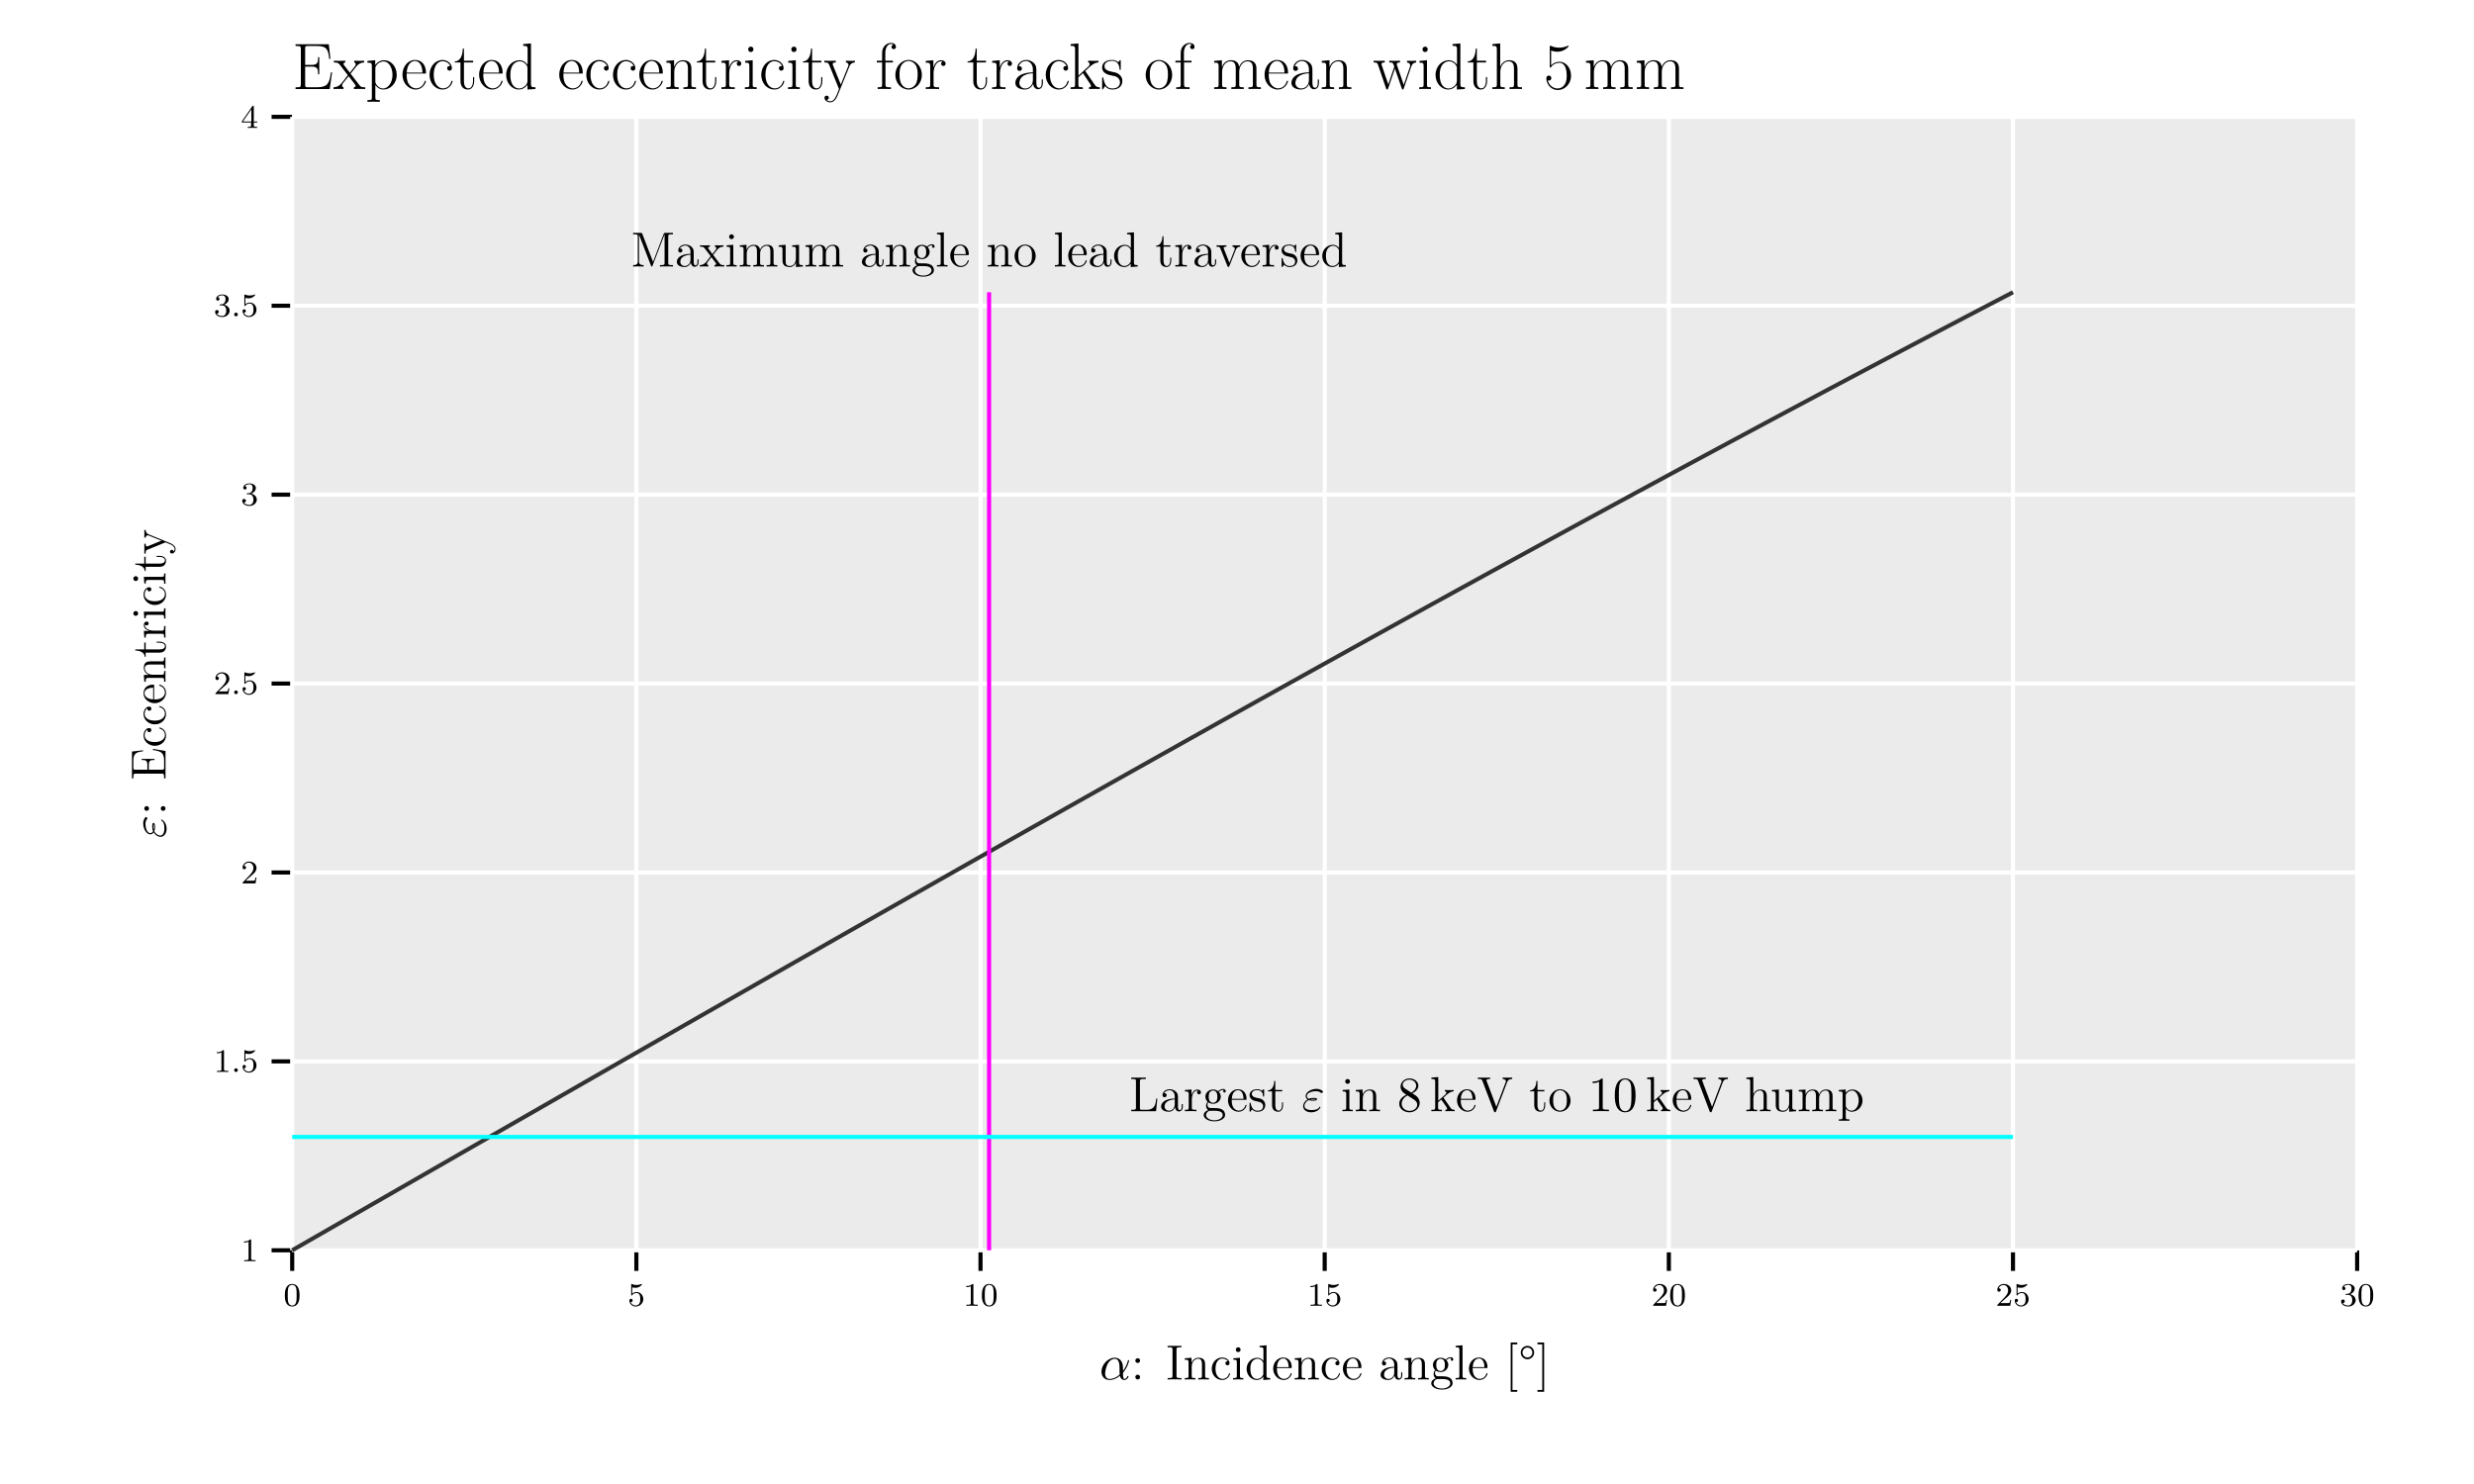 <?xml version="1.0" encoding="UTF-8" standalone="no"?>
<svg
   width="600pt"
   height="360pt"
   viewBox="0 0 600 360"
   version="1.1"
   id="svg248"
   sodipodi:docname="exp_eccentricity_given_incidence_angle.pdf"
   xmlns:inkscape="http://www.inkscape.org/namespaces/inkscape"
   xmlns:sodipodi="http://sodipodi.sourceforge.net/DTD/sodipodi-0.dtd"
   xmlns:xlink="http://www.w3.org/1999/xlink"
   xmlns="http://www.w3.org/2000/svg"
   xmlns:svg="http://www.w3.org/2000/svg">
  <sodipodi:namedview
     id="namedview248"
     pagecolor="#ffffff"
     bordercolor="#666666"
     borderopacity="1.0"
     inkscape:showpageshadow="2"
     inkscape:pageopacity="0.0"
     inkscape:pagecheckerboard="0"
     inkscape:deskcolor="#d1d1d1"
     inkscape:document-units="pt" />
  <defs
     id="defs69">
    <g
       id="g69">
      <g
         id="glyph-0-0">
        <path
           d="M 9.672 -4.031 L 9.391 -4.031 C 9.031 -1.688 8.828 -0.422 6.031 -0.422 L 3.812 -0.422 C 3.172 -0.422 3.141 -0.5 3.141 -1.031 L 3.141 -5.438 L 4.641 -5.438 C 6.141 -5.438 6.281 -4.891 6.281 -3.562 L 6.562 -3.562 L 6.562 -7.719 L 6.281 -7.719 C 6.281 -6.391 6.141 -5.844 4.641 -5.844 L 3.141 -5.844 L 3.141 -9.812 C 3.141 -10.359 3.172 -10.438 3.812 -10.438 L 6 -10.438 C 8.469 -10.438 8.75 -9.453 8.969 -7.328 L 9.266 -7.328 L 8.875 -10.859 L 0.812 -10.859 L 0.812 -10.438 C 1.906 -10.438 2.094 -10.438 2.094 -9.719 L 2.094 -1.125 C 2.094 -0.422 1.906 -0.422 0.812 -0.422 L 0.812 0 L 9.094 0 Z M 9.672 -4.031 "
           id="path1" />
      </g>
      <g
         id="glyph-0-1">
        <path
           d="M 7.703 0 L 7.703 -0.422 C 6.906 -0.422 6.656 -0.453 6.281 -0.938 L 4.141 -3.719 L 5.609 -5.562 C 6.141 -6.172 6.734 -6.422 7.438 -6.438 L 7.438 -6.859 L 6.328 -6.828 C 5.891 -6.828 5.406 -6.828 5.031 -6.859 L 5.031 -6.438 C 5.266 -6.406 5.391 -6.25 5.391 -6.031 C 5.391 -5.734 5.234 -5.562 5.141 -5.453 L 3.969 -3.953 L 2.562 -5.781 C 2.422 -5.953 2.422 -6 2.422 -6.078 C 2.422 -6.266 2.578 -6.422 2.859 -6.438 L 2.859 -6.859 C 2.469 -6.828 1.781 -6.828 1.391 -6.828 C 0.953 -6.828 0.453 -6.828 0.094 -6.859 L 0.094 -6.438 C 0.953 -6.438 1.141 -6.375 1.531 -5.891 L 3.359 -3.516 C 3.391 -3.484 3.469 -3.391 3.469 -3.344 C 3.469 -3.281 2.094 -1.578 1.906 -1.359 C 1.203 -0.5 0.453 -0.438 0.016 -0.422 L 0.016 0 L 1.125 -0.031 C 1.453 -0.031 2.156 -0.031 2.438 0 L 2.438 -0.422 C 2.344 -0.438 2.094 -0.469 2.094 -0.828 C 2.094 -1.109 2.219 -1.297 2.359 -1.484 L 3.688 -3.109 L 5.062 -1.312 C 5.203 -1.125 5.391 -0.891 5.391 -0.781 C 5.391 -0.562 5.203 -0.438 4.938 -0.422 L 4.938 0 C 5.328 -0.031 6.016 -0.031 6.406 -0.031 C 6.844 -0.031 7.344 -0.031 7.703 0 Z M 7.703 0 "
           id="path2" />
      </g>
      <g
         id="glyph-0-2">
        <path
           d="M 7.609 -3.438 C 7.609 -5.453 6.219 -6.984 4.578 -6.984 C 3.625 -6.984 2.844 -6.453 2.391 -5.812 L 2.391 -6.984 L 0.5 -6.812 L 0.5 -6.391 C 1.438 -6.391 1.578 -6.297 1.578 -5.531 L 1.578 2.016 C 1.578 2.609 1.516 2.688 0.5 2.688 L 0.5 3.109 C 0.875 3.078 1.578 3.078 2 3.078 C 2.406 3.078 3.125 3.078 3.5 3.109 L 3.5 2.688 C 2.484 2.688 2.422 2.625 2.422 2.016 L 2.422 -0.969 C 2.891 -0.297 3.547 0.125 4.406 0.125 C 6 0.125 7.609 -1.281 7.609 -3.438 Z M 6.578 -3.422 C 6.578 -1.609 5.562 -0.125 4.297 -0.125 C 3.734 -0.125 3.109 -0.406 2.625 -1.141 C 2.422 -1.5 2.422 -1.594 2.422 -1.844 L 2.422 -5 C 2.422 -5.234 2.422 -5.562 3.047 -6.156 C 3.125 -6.219 3.672 -6.688 4.469 -6.688 C 5.625 -6.688 6.578 -5.25 6.578 -3.422 Z M 6.578 -3.422 "
           id="path3" />
      </g>
      <g
         id="glyph-0-3">
        <path
           d="M 6.141 -4 C 6.141 -5.625 5.281 -7.047 3.453 -7.047 C 1.766 -7.047 0.438 -5.438 0.438 -3.469 C 0.438 -1.406 1.938 0.125 3.641 0.125 C 5.422 0.125 6.125 -1.562 6.125 -1.891 C 6.125 -2.016 6 -2.016 6 -2.016 C 5.875 -2.016 5.859 -1.969 5.797 -1.781 C 5.453 -0.703 4.578 -0.156 3.75 -0.156 C 3.062 -0.156 2.375 -0.547 1.938 -1.25 C 1.453 -2.062 1.453 -3 1.453 -3.75 L 6.078 -3.75 C 6.141 -3.812 6.141 -3.844 6.141 -4 Z M 5.281 -3.984 L 1.469 -3.984 C 1.578 -6.281 2.812 -6.797 3.438 -6.797 C 4.531 -6.797 5.266 -5.766 5.281 -3.984 Z M 5.281 -3.984 "
           id="path4" />
      </g>
      <g
         id="glyph-0-4">
        <path
           d="M 6.125 -1.875 C 6.125 -1.938 6.109 -2 6 -2 C 5.875 -2 5.859 -1.969 5.797 -1.766 C 5.391 -0.484 4.484 -0.156 3.797 -0.156 C 2.766 -0.156 1.547 -1.094 1.547 -3.453 C 1.547 -5.875 2.719 -6.75 3.672 -6.75 C 4.281 -6.75 5.219 -6.453 5.562 -5.578 C 5.266 -5.578 4.812 -5.578 4.812 -5.016 C 4.812 -4.578 5.188 -4.453 5.391 -4.453 C 5.5 -4.453 5.953 -4.5 5.953 -5.047 C 5.953 -6.188 4.875 -7.047 3.656 -7.047 C 1.953 -7.047 0.531 -5.484 0.531 -3.438 C 0.531 -1.328 2.031 0.125 3.656 0.125 C 5.625 0.125 6.125 -1.703 6.125 -1.875 Z M 6.125 -1.875 "
           id="path5" />
      </g>
      <g
         id="glyph-0-5">
        <path
           d="M 4.891 -1.969 L 4.891 -2.891 L 4.609 -2.891 L 4.609 -2 C 4.609 -0.891 4.172 -0.156 3.5 -0.156 C 3.047 -0.156 2.406 -0.484 2.406 -1.922 L 2.406 -6.438 L 4.641 -6.438 L 4.641 -6.859 L 2.406 -6.859 L 2.406 -9.797 L 2.125 -9.797 C 2.094 -8.156 1.531 -6.719 0.172 -6.688 L 0.172 -6.438 L 1.562 -6.438 L 1.562 -1.953 C 1.562 -1.656 1.562 0.125 3.406 0.125 C 4.344 0.125 4.891 -0.797 4.891 -1.969 Z M 4.891 -1.969 "
           id="path6" />
      </g>
      <g
         id="glyph-0-6">
        <path
           d="M 7.641 0 L 7.641 -0.422 C 6.688 -0.422 6.547 -0.516 6.547 -1.281 L 6.547 -11.062 L 4.656 -10.891 L 4.656 -10.469 C 5.594 -10.469 5.734 -10.375 5.734 -9.609 L 5.734 -5.875 C 5.672 -5.953 5.016 -6.984 3.734 -6.984 C 2.109 -6.984 0.531 -5.531 0.531 -3.422 C 0.531 -1.344 2.016 0.125 3.562 0.125 C 4.922 0.125 5.625 -0.922 5.703 -1.031 L 5.703 0.125 Z M 5.703 -1.906 C 5.703 -1.438 5.422 -1 5.047 -0.688 C 4.516 -0.203 3.969 -0.125 3.672 -0.125 C 3.203 -0.125 1.547 -0.359 1.547 -3.406 C 1.547 -6.531 3.391 -6.719 3.812 -6.719 C 4.547 -6.719 5.125 -6.312 5.5 -5.734 C 5.703 -5.406 5.703 -5.359 5.703 -5.062 Z M 5.703 -1.906 "
           id="path7" />
      </g>
      <g
         id="glyph-0-7">
        <path
           d="M 7.703 0 L 7.703 -0.422 C 6.672 -0.422 6.609 -0.484 6.609 -1.094 L 6.609 -4.844 C 6.609 -5.656 6.453 -6.984 4.578 -6.984 C 3.312 -6.984 2.656 -6.016 2.422 -5.375 L 2.406 -5.375 L 2.406 -6.984 L 0.531 -6.812 L 0.531 -6.391 C 1.469 -6.391 1.609 -6.297 1.609 -5.531 L 1.609 -1.094 C 1.609 -0.5 1.547 -0.422 0.531 -0.422 L 0.531 0 C 0.906 -0.031 1.609 -0.031 2.031 -0.031 C 2.438 -0.031 3.156 -0.031 3.531 0 L 3.531 -0.422 C 2.516 -0.422 2.453 -0.484 2.453 -1.094 L 2.453 -4.156 C 2.453 -5.625 3.344 -6.719 4.469 -6.719 C 5.641 -6.719 5.766 -5.672 5.766 -4.906 L 5.766 -1.094 C 5.766 -0.5 5.703 -0.422 4.688 -0.422 L 4.688 0 C 5.062 -0.031 5.766 -0.031 6.188 -0.031 C 6.594 -0.031 7.312 -0.031 7.703 0 Z M 7.703 0 "
           id="path8" />
      </g>
      <g
         id="glyph-0-8">
        <path
           d="M 5.312 -6.156 C 5.312 -6.656 4.797 -6.984 4.25 -6.984 C 3.047 -6.984 2.516 -5.797 2.359 -5.25 L 2.344 -5.25 L 2.344 -6.984 L 0.5 -6.812 L 0.5 -6.391 C 1.438 -6.391 1.578 -6.297 1.578 -5.531 L 1.578 -1.094 C 1.578 -0.5 1.516 -0.422 0.5 -0.422 L 0.5 0 C 0.875 -0.031 1.609 -0.031 2.031 -0.031 C 2.484 -0.031 3.297 -0.031 3.734 0 L 3.734 -0.422 C 2.578 -0.422 2.391 -0.422 2.391 -1.125 L 2.391 -3.766 C 2.391 -5.297 3.047 -6.719 4.234 -6.719 C 4.344 -6.719 4.469 -6.703 4.578 -6.656 C 4.578 -6.656 4.219 -6.547 4.219 -6.141 C 4.219 -5.75 4.531 -5.594 4.766 -5.594 C 4.953 -5.594 5.312 -5.703 5.312 -6.156 Z M 5.312 -6.156 "
           id="path9" />
      </g>
      <g
         id="glyph-0-9">
        <path
           d="M 3.406 0 L 3.406 -0.422 C 2.469 -0.422 2.438 -0.516 2.438 -1.078 L 2.438 -6.984 L 0.609 -6.812 L 0.609 -6.391 C 1.5 -6.391 1.625 -6.297 1.625 -5.531 L 1.625 -1.094 C 1.625 -0.5 1.562 -0.422 0.547 -0.422 L 0.547 0 C 0.922 -0.031 1.609 -0.031 2.016 -0.031 C 2.391 -0.031 3.047 -0.031 3.406 0 Z M 2.625 -9.625 C 2.625 -10.016 2.328 -10.281 2 -10.281 C 1.609 -10.281 1.344 -9.984 1.344 -9.625 C 1.344 -9.25 1.641 -8.969 1.969 -8.969 C 2.359 -8.969 2.625 -9.281 2.625 -9.625 Z M 2.625 -9.625 "
           id="path10" />
      </g>
      <g
         id="glyph-0-10">
        <path
           d="M 7.547 -6.438 L 7.547 -6.859 L 6.547 -6.828 C 6.219 -6.828 5.688 -6.828 5.375 -6.859 L 5.375 -6.438 C 5.984 -6.391 6 -5.938 6 -5.812 C 6 -5.656 5.953 -5.578 5.875 -5.391 L 4.141 -1.078 L 2.25 -5.734 C 2.172 -5.922 2.172 -6.062 2.172 -6.062 C 2.172 -6.406 2.531 -6.438 2.922 -6.438 L 2.922 -6.859 C 2.531 -6.828 1.844 -6.828 1.453 -6.828 C 1.016 -6.828 0.516 -6.828 0.156 -6.859 L 0.156 -6.438 C 1.016 -6.438 1.109 -6.359 1.328 -5.844 L 3.703 0 C 2.984 1.875 2.562 2.984 1.562 2.984 C 1.391 2.984 0.984 2.938 0.703 2.641 C 1.062 2.609 1.234 2.391 1.234 2.125 C 1.234 1.844 1.031 1.609 0.719 1.609 C 0.359 1.609 0.188 1.844 0.188 2.141 C 0.188 2.766 0.844 3.234 1.562 3.234 C 2.484 3.234 3.062 2.344 3.375 1.547 L 6.219 -5.453 C 6.609 -6.422 7.328 -6.438 7.547 -6.438 Z M 7.547 -6.438 "
           id="path11" />
      </g>
      <g
         id="glyph-0-11">
        <path
           d="M 4.984 -10.219 C 4.984 -10.828 4.422 -11.188 3.781 -11.188 C 2.875 -11.188 1.625 -10.438 1.625 -8.75 L 1.625 -6.859 L 0.344 -6.859 L 0.344 -6.438 L 1.625 -6.438 L 1.625 -1.094 C 1.625 -0.5 1.562 -0.422 0.547 -0.422 L 0.547 0 C 0.922 -0.031 1.656 -0.031 2.078 -0.031 C 2.531 -0.031 3.344 -0.031 3.781 0 L 3.781 -0.422 C 2.625 -0.422 2.438 -0.422 2.438 -1.125 L 2.438 -6.438 L 4.25 -6.438 L 4.25 -6.859 L 2.406 -6.859 L 2.406 -8.781 C 2.406 -10.109 3.078 -10.938 3.766 -10.938 C 3.969 -10.938 4.203 -10.875 4.359 -10.766 C 4.234 -10.719 3.906 -10.609 3.906 -10.219 C 3.906 -9.797 4.219 -9.672 4.453 -9.672 C 4.672 -9.672 4.984 -9.797 4.984 -10.219 Z M 4.984 -10.219 "
           id="path12" />
      </g>
      <g
         id="glyph-0-12">
        <path
           d="M 6.875 -3.406 C 6.875 -5.453 5.391 -7.047 3.656 -7.047 C 1.906 -7.047 0.438 -5.453 0.438 -3.406 C 0.438 -1.406 1.906 0.125 3.656 0.125 C 5.391 0.125 6.875 -1.406 6.875 -3.406 Z M 5.844 -3.531 C 5.844 -2.922 5.812 -1.953 5.391 -1.203 C 4.938 -0.469 4.25 -0.156 3.656 -0.156 C 2.906 -0.156 2.266 -0.609 1.891 -1.234 C 1.5 -1.938 1.453 -2.844 1.453 -3.531 C 1.453 -4.203 1.484 -5.031 1.891 -5.75 C 2.219 -6.281 2.844 -6.797 3.656 -6.797 C 4.359 -6.797 4.969 -6.391 5.359 -5.828 C 5.844 -5.078 5.844 -4.031 5.844 -3.531 Z M 5.844 -3.531 "
           id="path13" />
      </g>
      <g
         id="glyph-0-13">
        <path
           d="M 7.156 -1.422 L 7.156 -2.312 L 6.875 -2.312 L 6.875 -1.406 C 6.875 -0.438 6.438 -0.297 6.234 -0.297 C 5.578 -0.297 5.578 -1.125 5.578 -1.828 L 5.578 -4.125 C 5.578 -5.188 5.578 -5.734 4.906 -6.359 C 4.312 -6.891 3.641 -7.047 3.094 -7.047 C 1.828 -7.047 0.922 -6.062 0.922 -5 C 0.922 -4.422 1.406 -4.391 1.5 -4.391 C 1.703 -4.391 2.078 -4.516 2.078 -4.953 C 2.078 -5.359 1.766 -5.531 1.5 -5.531 C 1.438 -5.531 1.359 -5.516 1.312 -5.5 C 1.641 -6.5 2.5 -6.797 3.062 -6.797 C 3.859 -6.797 4.734 -6.094 4.734 -4.75 L 4.734 -4.047 C 3.797 -4.016 2.656 -3.891 1.766 -3.406 C 0.766 -2.859 0.484 -2.062 0.484 -1.453 C 0.484 -0.219 1.906 0.125 2.75 0.125 C 3.641 0.125 4.453 -0.359 4.797 -1.281 C 4.828 -0.578 5.281 0.062 5.984 0.062 C 6.312 0.062 7.156 -0.156 7.156 -1.422 Z M 4.734 -2.219 C 4.734 -0.828 3.75 -0.125 2.875 -0.125 C 2.078 -0.125 1.453 -0.719 1.453 -1.453 C 1.453 -1.922 1.656 -2.766 2.578 -3.281 C 3.344 -3.719 4.219 -3.781 4.734 -3.812 Z M 4.734 -2.219 "
           id="path14" />
      </g>
      <g
         id="glyph-0-14">
        <path
           d="M 7.578 0 L 7.578 -0.422 C 6.828 -0.422 6.641 -0.562 6.172 -1.266 L 4.156 -4.203 C 4.141 -4.234 4.062 -4.328 4.062 -4.391 L 5.344 -5.578 C 6.25 -6.344 6.828 -6.422 7.234 -6.438 L 7.234 -6.859 C 7.141 -6.859 7.094 -6.844 7.094 -6.844 L 6.312 -6.828 C 5.859 -6.828 5.188 -6.828 4.75 -6.859 L 4.75 -6.438 C 4.969 -6.422 5.125 -6.297 5.125 -6.078 C 5.125 -5.75 4.797 -5.453 4.797 -5.453 L 2.391 -3.25 L 2.391 -11.062 L 0.5 -10.891 L 0.5 -10.469 C 1.438 -10.469 1.578 -10.375 1.578 -9.609 L 1.578 -1.094 C 1.578 -0.5 1.516 -0.422 0.5 -0.422 L 0.5 0 C 0.875 -0.031 1.578 -0.031 1.969 -0.031 C 2.375 -0.031 3.078 -0.031 3.453 0 L 3.453 -0.422 C 2.438 -0.422 2.375 -0.484 2.375 -1.094 L 2.375 -2.859 L 3.469 -3.859 L 5.078 -1.469 C 5.281 -1.172 5.438 -0.953 5.438 -0.75 C 5.438 -0.469 5.141 -0.422 4.953 -0.422 L 4.953 0 C 5.344 -0.031 6.031 -0.031 6.422 -0.031 Z M 7.578 0 "
           id="path15" />
      </g>
      <g
         id="glyph-0-15">
        <path
           d="M 5.312 -1.969 C 5.312 -2.797 4.875 -3.219 4.672 -3.406 C 4.188 -3.906 3.641 -4.016 2.969 -4.141 C 2.094 -4.328 0.969 -4.562 0.969 -5.531 C 0.969 -5.938 1.203 -6.828 2.812 -6.828 C 4.516 -6.828 4.609 -5.234 4.641 -4.719 C 4.656 -4.641 4.734 -4.625 4.781 -4.625 C 4.922 -4.625 4.922 -4.672 4.922 -4.938 L 4.922 -6.719 C 4.922 -7.016 4.906 -7.031 4.812 -7.031 C 4.75 -7.031 4.734 -7.016 4.547 -6.781 C 4.5 -6.703 4.344 -6.547 4.297 -6.484 C 3.797 -7.031 3.078 -7.047 2.812 -7.047 C 1.031 -7.047 0.406 -6.125 0.406 -5.203 C 0.406 -3.766 2.031 -3.422 2.484 -3.328 C 3.484 -3.125 3.844 -3.062 4.172 -2.766 C 4.391 -2.578 4.734 -2.234 4.734 -1.656 C 4.734 -0.984 4.344 -0.125 2.891 -0.125 C 1.5 -0.125 1 -1.172 0.719 -2.578 C 0.672 -2.812 0.672 -2.828 0.547 -2.828 C 0.422 -2.828 0.406 -2.812 0.406 -2.484 L 0.406 -0.188 C 0.406 0.094 0.422 0.109 0.516 0.109 C 0.594 0.109 0.609 0.094 0.688 -0.031 L 1.109 -0.719 C 1.438 -0.281 2 0.125 2.891 0.125 C 4.469 0.125 5.312 -0.734 5.312 -1.969 Z M 5.312 -1.969 "
           id="path16" />
      </g>
      <g
         id="glyph-0-16">
        <path
           d="M 11.859 0 L 11.859 -0.422 C 10.844 -0.422 10.781 -0.484 10.781 -1.094 L 10.781 -4.844 C 10.781 -5.641 10.625 -6.984 8.734 -6.984 C 7.656 -6.984 6.906 -6.25 6.609 -5.391 L 6.594 -5.391 C 6.406 -6.688 5.469 -6.984 4.578 -6.984 C 3.312 -6.984 2.656 -6.016 2.422 -5.375 L 2.406 -5.375 L 2.406 -6.984 L 0.531 -6.812 L 0.531 -6.391 C 1.469 -6.391 1.609 -6.297 1.609 -5.531 L 1.609 -1.094 C 1.609 -0.5 1.547 -0.422 0.531 -0.422 L 0.531 0 C 0.906 -0.031 1.609 -0.031 2.031 -0.031 C 2.438 -0.031 3.156 -0.031 3.531 0 L 3.531 -0.422 C 2.516 -0.422 2.453 -0.484 2.453 -1.094 L 2.453 -4.156 C 2.453 -5.625 3.344 -6.719 4.469 -6.719 C 5.641 -6.719 5.766 -5.672 5.766 -4.906 L 5.766 -1.094 C 5.766 -0.5 5.703 -0.422 4.688 -0.422 L 4.688 0 C 5.062 -0.031 5.766 -0.031 6.188 -0.031 C 6.594 -0.031 7.312 -0.031 7.703 0 L 7.703 -0.422 C 6.672 -0.422 6.609 -0.484 6.609 -1.094 L 6.609 -4.156 C 6.609 -5.625 7.5 -6.719 8.625 -6.719 C 9.797 -6.719 9.922 -5.672 9.922 -4.906 L 9.922 -1.094 C 9.922 -0.5 9.859 -0.422 8.844 -0.422 L 8.844 0 C 9.234 -0.031 9.922 -0.031 10.344 -0.031 C 10.766 -0.031 11.469 -0.031 11.859 0 Z M 11.859 0 "
           id="path17" />
      </g>
      <g
         id="glyph-0-17">
        <path
           d="M 10.469 -6.438 L 10.469 -6.859 C 10.156 -6.844 9.828 -6.828 9.516 -6.828 C 9.219 -6.828 8.531 -6.828 8.25 -6.859 L 8.25 -6.438 C 8.75 -6.406 9.016 -6.125 9.016 -5.719 C 9.016 -5.609 8.984 -5.469 8.953 -5.359 L 7.453 -1.016 L 5.828 -5.719 C 5.797 -5.828 5.75 -5.953 5.75 -6.031 C 5.75 -6.438 6.297 -6.438 6.547 -6.438 L 6.547 -6.859 C 6.188 -6.828 5.516 -6.828 5.125 -6.828 C 4.734 -6.828 4.312 -6.828 3.953 -6.859 L 3.953 -6.438 C 4.828 -6.438 4.828 -6.406 5.156 -5.406 L 3.703 -1.125 L 2.125 -5.734 C 2.047 -5.938 2.047 -5.984 2.047 -6.031 C 2.047 -6.438 2.578 -6.438 2.844 -6.438 L 2.844 -6.859 C 2.453 -6.828 1.781 -6.828 1.391 -6.828 C 1.031 -6.828 0.5 -6.828 0.156 -6.859 L 0.156 -6.438 C 0.859 -6.438 1.031 -6.391 1.219 -5.859 L 3.172 -0.125 C 3.234 0.078 3.281 0.125 3.406 0.125 C 3.516 0.125 3.594 0.094 3.672 -0.141 L 5.312 -4.953 L 6.969 -0.141 C 7.047 0.094 7.109 0.125 7.219 0.125 C 7.344 0.125 7.391 0.078 7.453 -0.125 L 9.281 -5.453 C 9.594 -6.391 10.234 -6.422 10.469 -6.438 Z M 10.469 -6.438 "
           id="path18" />
      </g>
      <g
         id="glyph-0-18">
        <path
           d="M 7.703 0 L 7.703 -0.422 C 6.672 -0.422 6.609 -0.484 6.609 -1.094 L 6.609 -4.844 C 6.609 -5.656 6.453 -6.984 4.578 -6.984 C 3.266 -6.984 2.625 -5.922 2.438 -5.406 L 2.422 -5.406 L 2.422 -11.062 L 0.531 -10.891 L 0.531 -10.469 C 1.469 -10.469 1.609 -10.375 1.609 -9.609 L 1.609 -1.094 C 1.609 -0.5 1.547 -0.422 0.531 -0.422 L 0.531 0 C 0.906 -0.031 1.609 -0.031 2.031 -0.031 C 2.438 -0.031 3.156 -0.031 3.531 0 L 3.531 -0.422 C 2.516 -0.422 2.453 -0.484 2.453 -1.094 L 2.453 -4.156 C 2.453 -5.625 3.344 -6.719 4.469 -6.719 C 5.641 -6.719 5.766 -5.672 5.766 -4.906 L 5.766 -1.094 C 5.766 -0.5 5.703 -0.422 4.688 -0.422 L 4.688 0 C 5.062 -0.031 5.766 -0.031 6.188 -0.031 C 6.594 -0.031 7.312 -0.031 7.703 0 Z M 7.703 0 "
           id="path19" />
      </g>
      <g
         id="glyph-0-19">
        <path
           d="M 6.641 -3.219 C 6.641 -5.125 5.406 -6.609 3.859 -6.609 C 3.047 -6.609 2.359 -6.312 1.812 -5.734 L 1.812 -9.328 C 1.969 -9.266 2.625 -9.047 3.297 -9.047 C 4.781 -9.047 5.594 -9.844 6.062 -10.312 C 6.062 -10.438 6.062 -10.516 5.953 -10.516 C 5.953 -10.516 5.906 -10.516 5.781 -10.453 C 5.234 -10.219 4.578 -10.031 3.781 -10.031 C 3.297 -10.031 2.578 -10.094 1.797 -10.438 C 1.625 -10.516 1.578 -10.516 1.578 -10.516 C 1.5 -10.516 1.484 -10.5 1.484 -10.188 L 1.484 -5.562 C 1.484 -5.281 1.484 -5.203 1.641 -5.203 C 1.719 -5.203 1.75 -5.234 1.828 -5.344 C 2.344 -6.062 3.047 -6.359 3.844 -6.359 C 4.406 -6.359 5.594 -6.016 5.594 -3.281 C 5.594 -2.766 5.594 -1.844 5.109 -1.109 C 4.719 -0.469 4.094 -0.125 3.406 -0.125 C 2.359 -0.125 1.297 -0.859 1 -2.094 C 1.062 -2.078 1.203 -2.047 1.266 -2.047 C 1.469 -2.047 1.859 -2.156 1.859 -2.641 C 1.859 -3.078 1.562 -3.25 1.266 -3.25 C 0.891 -3.25 0.656 -3.031 0.656 -2.578 C 0.656 -1.203 1.75 0.25 3.438 0.25 C 5.078 0.25 6.641 -1.156 6.641 -3.219 Z M 6.641 -3.219 "
           id="path20" />
      </g>
      <g
         id="glyph-0-20" />
      <g
         id="glyph-1-0">
        <path
           d="M 3.891 -2.547 C 3.891 -3.391 3.812 -3.906 3.547 -4.422 C 3.203 -5.125 2.547 -5.297 2.109 -5.297 C 1.109 -5.297 0.734 -4.547 0.625 -4.328 C 0.344 -3.75 0.328 -2.953 0.328 -2.547 C 0.328 -2.016 0.344 -1.219 0.734 -0.578 C 1.094 0.016 1.688 0.172 2.109 0.172 C 2.5 0.172 3.172 0.047 3.578 -0.734 C 3.875 -1.312 3.891 -2.031 3.891 -2.547 Z M 3.188 -2.641 C 3.188 -2.172 3.188 -1.453 3.094 -1 C 2.922 -0.172 2.375 -0.062 2.109 -0.062 C 1.844 -0.062 1.297 -0.188 1.125 -1.016 C 1.031 -1.469 1.031 -2.219 1.031 -2.641 C 1.031 -3.188 1.031 -3.75 1.125 -4.188 C 1.297 -5 1.906 -5.078 2.109 -5.078 C 2.375 -5.078 2.938 -4.938 3.094 -4.219 C 3.188 -3.781 3.188 -3.172 3.188 -2.641 Z M 3.188 -2.641 "
           id="path21" />
      </g>
      <g
         id="glyph-1-1">
        <path
           d="M 3.797 -1.594 C 3.797 -2.516 3.125 -3.344 2.188 -3.344 C 1.797 -3.344 1.422 -3.219 1.109 -2.938 L 1.109 -4.484 C 1.219 -4.453 1.531 -4.359 1.875 -4.359 C 2.875 -4.359 3.469 -5.062 3.469 -5.188 C 3.469 -5.281 3.422 -5.297 3.375 -5.297 C 3.375 -5.297 3.344 -5.297 3.281 -5.266 C 2.969 -5.141 2.594 -5.047 2.172 -5.047 C 1.703 -5.047 1.312 -5.156 1.062 -5.266 C 0.984 -5.297 0.953 -5.297 0.953 -5.297 C 0.859 -5.297 0.859 -5.219 0.859 -5.062 L 0.859 -2.734 C 0.859 -2.594 0.859 -2.5 0.984 -2.5 C 1.047 -2.5 1.062 -2.531 1.109 -2.594 C 1.203 -2.703 1.5 -3.109 2.188 -3.109 C 2.625 -3.109 2.844 -2.75 2.922 -2.594 C 3.047 -2.312 3.062 -1.938 3.062 -1.641 C 3.062 -1.344 3.062 -0.906 2.844 -0.562 C 2.688 -0.312 2.359 -0.078 1.938 -0.078 C 1.422 -0.078 0.922 -0.391 0.734 -0.922 C 0.75 -0.906 0.812 -0.906 0.812 -0.906 C 1.031 -0.906 1.219 -1.047 1.219 -1.297 C 1.219 -1.594 0.984 -1.703 0.828 -1.703 C 0.672 -1.703 0.422 -1.625 0.422 -1.281 C 0.422 -0.562 1.047 0.172 1.953 0.172 C 2.953 0.172 3.797 -0.609 3.797 -1.594 Z M 3.797 -1.594 "
           id="path22" />
      </g>
      <g
         id="glyph-1-2">
        <path
           d="M 3.562 0 L 3.562 -0.266 L 3.281 -0.266 C 2.531 -0.266 2.5 -0.359 2.5 -0.656 L 2.5 -5.078 C 2.5 -5.297 2.484 -5.297 2.266 -5.297 C 1.938 -4.984 1.516 -4.797 0.766 -4.797 L 0.766 -4.531 C 0.984 -4.531 1.406 -4.531 1.875 -4.734 L 1.875 -0.656 C 1.875 -0.359 1.844 -0.266 1.094 -0.266 L 0.812 -0.266 L 0.812 0 C 1.141 -0.031 1.828 -0.031 2.188 -0.031 C 2.547 -0.031 3.234 -0.031 3.562 0 Z M 3.562 0 "
           id="path23" />
      </g>
      <g
         id="glyph-1-3">
        <path
           d="M 3.797 -1.422 L 3.547 -1.422 C 3.531 -1.266 3.469 -0.875 3.375 -0.719 C 3.328 -0.656 2.719 -0.656 2.594 -0.656 L 1.172 -0.656 L 2.25 -1.625 C 2.375 -1.75 2.703 -2.016 2.844 -2.125 C 3.328 -2.578 3.797 -3.016 3.797 -3.734 C 3.797 -4.688 3 -5.297 2.016 -5.297 C 1.047 -5.297 0.422 -4.578 0.422 -3.859 C 0.422 -3.469 0.734 -3.422 0.844 -3.422 C 1.016 -3.422 1.266 -3.531 1.266 -3.844 C 1.266 -4.25 0.859 -4.25 0.766 -4.25 C 1 -4.844 1.531 -5.031 1.922 -5.031 C 2.656 -5.031 3.047 -4.406 3.047 -3.734 C 3.047 -2.906 2.469 -2.297 1.516 -1.344 L 0.516 -0.297 C 0.422 -0.219 0.422 -0.203 0.422 0 L 3.562 0 Z M 3.797 -1.422 "
           id="path24" />
      </g>
      <g
         id="glyph-1-4">
        <path
           d="M 3.875 -1.359 C 3.875 -2.031 3.344 -2.625 2.531 -2.812 C 3.156 -3.031 3.641 -3.562 3.641 -4.203 C 3.641 -4.844 2.922 -5.297 2.094 -5.297 C 1.234 -5.297 0.594 -4.844 0.594 -4.234 C 0.594 -3.938 0.781 -3.812 1 -3.812 C 1.25 -3.812 1.406 -3.984 1.406 -4.219 C 1.406 -4.516 1.141 -4.625 0.969 -4.625 C 1.312 -5.062 1.922 -5.094 2.062 -5.094 C 2.266 -5.094 2.875 -5.031 2.875 -4.203 C 2.875 -3.656 2.641 -3.312 2.531 -3.188 C 2.297 -2.938 2.109 -2.922 1.625 -2.891 C 1.469 -2.891 1.406 -2.875 1.406 -2.766 C 1.406 -2.656 1.484 -2.656 1.625 -2.656 L 2.016 -2.656 C 2.641 -2.656 3.047 -2.203 3.047 -1.359 C 3.047 -0.359 2.484 -0.078 2.062 -0.078 C 1.625 -0.078 1.016 -0.234 0.734 -0.656 C 1.031 -0.656 1.234 -0.844 1.234 -1.094 C 1.234 -1.359 1.047 -1.531 0.781 -1.531 C 0.578 -1.531 0.344 -1.406 0.344 -1.078 C 0.344 -0.328 1.156 0.172 2.078 0.172 C 3.125 0.172 3.875 -0.562 3.875 -1.359 Z M 3.875 -1.359 "
           id="path25" />
      </g>
      <g
         id="glyph-1-5">
        <path
           d="M 1.625 -0.438 C 1.625 -0.703 1.406 -0.891 1.172 -0.891 C 0.906 -0.891 0.734 -0.672 0.734 -0.453 C 0.734 -0.172 0.953 0 1.172 0 C 1.438 0 1.625 -0.219 1.625 -0.438 Z M 1.625 -0.438 "
           id="path26" />
      </g>
      <g
         id="glyph-1-6">
        <path
           d="M 3.984 -1.312 L 3.984 -1.562 L 3.141 -1.562 L 3.141 -5.156 C 3.141 -5.312 3.141 -5.375 2.969 -5.375 C 2.875 -5.375 2.859 -5.375 2.781 -5.266 L 0.234 -1.562 L 0.234 -1.312 L 2.484 -1.312 L 2.484 -0.641 C 2.484 -0.344 2.469 -0.266 1.844 -0.266 L 1.672 -0.266 L 1.672 0 L 2.812 -0.031 L 3.953 0 L 3.953 -0.266 L 3.781 -0.266 C 3.156 -0.266 3.141 -0.344 3.141 -0.641 L 3.141 -1.312 Z M 2.547 -1.562 L 0.516 -1.562 L 2.547 -4.516 Z M 2.547 -1.562 "
           id="path27" />
      </g>
      <g
         id="glyph-2-0">
        <path
           d="M 7.203 -4.578 C 7.203 -4.578 7.188 -4.703 7.047 -4.703 C 6.938 -4.703 6.938 -4.656 6.875 -4.453 C 6.656 -3.688 6.266 -2.781 5.703 -2.078 L 5.703 -2.828 C 5.703 -4.703 4.594 -5.281 3.703 -5.281 C 2.062 -5.281 0.484 -3.578 0.484 -1.891 C 0.484 -0.781 1.203 0.125 2.422 0.125 C 3.172 0.125 4.047 -0.141 4.953 -0.875 C 5.109 -0.234 5.5 0.125 6.031 0.125 C 6.672 0.125 7.047 -0.531 7.047 -0.719 C 7.047 -0.797 6.969 -0.844 6.891 -0.844 C 6.812 -0.844 6.781 -0.797 6.734 -0.719 C 6.531 -0.125 6.078 -0.125 6.078 -0.125 C 5.703 -0.125 5.703 -1.062 5.703 -1.344 C 5.703 -1.609 5.703 -1.625 5.828 -1.766 C 6.938 -3.172 7.203 -4.578 7.203 -4.578 Z M 4.906 -1.188 C 3.844 -0.266 2.922 -0.125 2.453 -0.125 C 1.734 -0.125 1.375 -0.672 1.375 -1.438 C 1.375 -2.016 1.688 -3.312 2.062 -3.922 C 2.625 -4.797 3.281 -5.016 3.688 -5.016 C 4.875 -5.016 4.875 -3.453 4.875 -2.516 C 4.875 -2.078 4.875 -1.391 4.906 -1.188 Z M 4.906 -1.188 "
           id="path28" />
      </g>
      <g
         id="glyph-2-1">
        <path
           d="M 5.125 -4.734 C 5.125 -4.953 4.406 -5.422 3.578 -5.422 C 2.219 -5.422 0.922 -4.609 0.922 -3.703 C 0.922 -3.188 1.344 -2.891 1.406 -2.859 C 0.688 -2.469 0.312 -1.797 0.312 -1.25 C 0.312 -0.469 0.984 0.266 2.266 0.266 C 3.844 0.266 4.5 -0.781 4.5 -0.969 C 4.5 -1.047 4.453 -1.094 4.375 -1.094 C 4.312 -1.094 4.281 -1.047 4.25 -1 C 4.094 -0.734 3.797 -0.281 2.359 -0.281 C 1.641 -0.281 0.625 -0.469 0.625 -1.312 C 0.625 -1.719 0.953 -2.359 1.688 -2.719 C 2.078 -2.547 2.422 -2.547 2.719 -2.547 C 3.031 -2.547 3.688 -2.547 3.688 -2.922 C 3.688 -3.203 3.266 -3.234 2.812 -3.234 C 2.562 -3.234 2.141 -3.219 1.703 -3.016 C 1.422 -3.156 1.219 -3.375 1.219 -3.703 C 1.219 -4.438 2.391 -4.859 3.469 -4.859 C 3.656 -4.859 4.094 -4.859 4.562 -4.531 C 4.703 -4.438 4.719 -4.406 4.812 -4.406 C 4.953 -4.406 5.125 -4.562 5.125 -4.734 Z M 3.375 -2.906 C 3.188 -2.828 3.172 -2.812 2.719 -2.812 C 2.453 -2.812 2.312 -2.812 2.078 -2.875 C 2.359 -2.969 2.609 -2.969 2.812 -2.969 C 3.109 -2.969 3.156 -2.969 3.375 -2.906 Z M 3.375 -2.906 "
           id="path29" />
      </g>
      <g
         id="glyph-2-2">
        <path
           d="M 5.469 -2.016 C 5.469 -2.438 5.328 -2.969 4.875 -3.484 C 4.656 -3.734 4.453 -3.844 3.688 -4.328 C 4.547 -4.766 5.141 -5.391 5.141 -6.188 C 5.141 -7.281 4.078 -7.953 2.984 -7.953 C 1.797 -7.953 0.828 -7.078 0.828 -5.969 C 0.828 -5.75 0.844 -5.219 1.344 -4.656 C 1.484 -4.5 1.922 -4.203 2.219 -4 C 1.531 -3.656 0.5 -2.984 0.5 -1.812 C 0.5 -0.531 1.719 0.266 2.969 0.266 C 4.328 0.266 5.469 -0.734 5.469 -2.016 Z M 4.609 -6.188 C 4.609 -5.5 4.141 -4.922 3.438 -4.5 L 1.953 -5.469 C 1.406 -5.828 1.344 -6.234 1.344 -6.438 C 1.344 -7.156 2.125 -7.656 2.969 -7.656 C 3.844 -7.656 4.609 -7.047 4.609 -6.188 Z M 4.859 -1.578 C 4.859 -0.688 3.969 -0.078 2.984 -0.078 C 1.953 -0.078 1.094 -0.812 1.094 -1.812 C 1.094 -2.5 1.484 -3.266 2.5 -3.828 L 3.969 -2.891 C 4.297 -2.672 4.859 -2.312 4.859 -1.578 Z M 4.859 -1.578 "
           id="path30" />
      </g>
      <g
         id="glyph-2-3">
        <path
           d="M 5.016 0 L 5.016 -0.375 L 4.625 -0.375 C 3.547 -0.375 3.516 -0.5 3.516 -0.938 L 3.516 -7.656 C 3.516 -7.938 3.516 -7.953 3.234 -7.953 C 2.5 -7.203 1.453 -7.203 1.062 -7.203 L 1.062 -6.828 C 1.297 -6.828 2.016 -6.828 2.625 -7.141 L 2.625 -0.938 C 2.625 -0.516 2.594 -0.375 1.516 -0.375 L 1.141 -0.375 L 1.141 0 C 1.547 -0.031 2.594 -0.031 3.078 -0.031 C 3.547 -0.031 4.594 -0.031 5.016 0 Z M 5.016 0 "
           id="path31" />
      </g>
      <g
         id="glyph-2-4">
        <path
           d="M 5.5 -3.828 C 5.5 -4.781 5.438 -5.734 5.016 -6.625 C 4.469 -7.766 3.484 -7.953 2.984 -7.953 C 2.266 -7.953 1.406 -7.656 0.906 -6.531 C 0.531 -5.719 0.469 -4.781 0.469 -3.828 C 0.469 -2.922 0.516 -1.859 1 -0.938 C 1.516 0.031 2.391 0.266 2.969 0.266 C 3.625 0.266 4.531 0.016 5.062 -1.125 C 5.438 -1.953 5.5 -2.875 5.5 -3.828 Z M 4.5 -3.969 C 4.5 -3.078 4.5 -2.266 4.375 -1.5 C 4.203 -0.359 3.516 0 2.969 0 C 2.516 0 1.812 -0.297 1.594 -1.453 C 1.453 -2.156 1.453 -3.266 1.453 -3.969 C 1.453 -4.734 1.453 -5.516 1.547 -6.172 C 1.781 -7.594 2.672 -7.703 2.969 -7.703 C 3.375 -7.703 4.156 -7.484 4.391 -6.297 C 4.5 -5.625 4.5 -4.719 4.5 -3.969 Z M 4.5 -3.969 "
           id="path32" />
      </g>
      <g
         id="glyph-3-0">
        <path
           d="M 2.203 -4.578 C 2.203 -4.906 1.922 -5.156 1.625 -5.156 C 1.281 -5.156 1.047 -4.875 1.047 -4.578 C 1.047 -4.219 1.344 -4 1.609 -4 C 1.938 -4 2.203 -4.25 2.203 -4.578 Z M 2.203 -0.578 C 2.203 -0.906 1.922 -1.156 1.625 -1.156 C 1.281 -1.156 1.047 -0.891 1.047 -0.578 C 1.047 -0.234 1.344 0 1.609 0 C 1.938 0 2.203 -0.25 2.203 -0.578 Z M 2.203 -0.578 "
           id="path33" />
      </g>
      <g
         id="glyph-3-1">
        <path
           d="M 3.797 0 L 3.797 -0.344 L 3.531 -0.344 C 2.625 -0.344 2.594 -0.469 2.594 -0.906 L 2.594 -7.25 C 2.594 -7.703 2.625 -7.812 3.531 -7.812 L 3.797 -7.812 L 3.797 -8.156 C 3.5 -8.141 2.469 -8.141 2.109 -8.141 C 1.75 -8.141 0.719 -8.141 0.438 -8.156 L 0.438 -7.812 L 0.688 -7.812 C 1.594 -7.812 1.625 -7.703 1.625 -7.25 L 1.625 -0.906 C 1.625 -0.469 1.594 -0.344 0.688 -0.344 L 0.438 -0.344 L 0.438 0 C 0.719 -0.031 1.75 -0.031 2.109 -0.031 C 2.469 -0.031 3.5 -0.031 3.797 0 Z M 3.797 0 "
           id="path34" />
      </g>
      <g
         id="glyph-3-2">
        <path
           d="M 6.234 0 L 6.234 -0.344 C 5.625 -0.344 5.328 -0.344 5.312 -0.703 L 5.312 -2.906 C 5.312 -4.016 5.312 -4.344 5.047 -4.734 C 4.703 -5.203 4.141 -5.266 3.734 -5.266 C 2.562 -5.266 2.109 -4.281 2.016 -4.047 L 2.016 -5.266 L 0.375 -5.141 L 0.375 -4.797 C 1.188 -4.797 1.297 -4.703 1.297 -4.125 L 1.297 -0.891 C 1.297 -0.344 1.156 -0.344 0.375 -0.344 L 0.375 0 C 0.688 -0.031 1.344 -0.031 1.672 -0.031 C 2.016 -0.031 2.672 -0.031 2.969 0 L 2.969 -0.344 C 2.219 -0.344 2.062 -0.344 2.062 -0.891 L 2.062 -3.109 C 2.062 -4.359 2.891 -5.031 3.641 -5.031 C 4.375 -5.031 4.547 -4.422 4.547 -3.688 L 4.547 -0.891 C 4.547 -0.344 4.406 -0.344 3.641 -0.344 L 3.641 0 C 3.938 -0.031 4.594 -0.031 4.922 -0.031 C 5.266 -0.031 5.922 -0.031 6.234 0 Z M 6.234 0 "
           id="path35" />
      </g>
      <g
         id="glyph-3-3">
        <path
           d="M 4.859 -1.422 C 4.859 -1.531 4.766 -1.531 4.734 -1.531 C 4.625 -1.531 4.609 -1.5 4.578 -1.344 C 4.312 -0.5 3.672 -0.141 3.031 -0.141 C 2.297 -0.141 1.328 -0.781 1.328 -2.594 C 1.328 -4.578 2.344 -5.062 2.938 -5.062 C 3.391 -5.062 4.047 -4.891 4.328 -4.422 C 4.188 -4.422 3.734 -4.422 3.734 -3.938 C 3.734 -3.641 3.938 -3.438 4.234 -3.438 C 4.5 -3.438 4.734 -3.609 4.734 -3.953 C 4.734 -4.75 3.891 -5.328 2.922 -5.328 C 1.531 -5.328 0.422 -4.094 0.422 -2.578 C 0.422 -1.047 1.562 0.125 2.922 0.125 C 4.5 0.125 4.859 -1.312 4.859 -1.422 Z M 4.859 -1.422 "
           id="path36" />
      </g>
      <g
         id="glyph-3-4">
        <path
           d="M 2.875 0 L 2.875 -0.344 C 2.109 -0.344 2.062 -0.406 2.062 -0.875 L 2.062 -5.266 L 0.438 -5.141 L 0.438 -4.797 C 1.188 -4.797 1.297 -4.719 1.297 -4.141 L 1.297 -0.891 C 1.297 -0.344 1.172 -0.344 0.391 -0.344 L 0.391 0 C 0.734 -0.031 1.297 -0.031 1.656 -0.031 C 1.781 -0.031 2.469 -0.031 2.875 0 Z M 2.219 -7.219 C 2.219 -7.578 1.922 -7.812 1.641 -7.812 C 1.297 -7.812 1.047 -7.547 1.047 -7.219 C 1.047 -6.906 1.312 -6.641 1.625 -6.641 C 1.984 -6.641 2.219 -6.938 2.219 -7.219 Z M 2.219 -7.219 "
           id="path37" />
      </g>
      <g
         id="glyph-3-5">
        <path
           d="M 6.156 0 L 6.156 -0.344 C 5.344 -0.344 5.25 -0.438 5.25 -1.016 L 5.25 -8.297 L 3.578 -8.156 L 3.578 -7.812 C 4.406 -7.812 4.5 -7.734 4.5 -7.141 L 4.5 -4.5 C 4.25 -4.859 3.734 -5.266 3 -5.266 C 1.609 -5.266 0.422 -4.094 0.422 -2.562 C 0.422 -1.047 1.547 0.125 2.875 0.125 C 3.781 0.125 4.297 -0.484 4.469 -0.703 L 4.469 0.125 Z M 4.469 -1.406 C 4.469 -1.188 4.469 -1.141 4.297 -0.891 C 4.016 -0.469 3.531 -0.125 2.922 -0.125 C 2.625 -0.125 1.328 -0.234 1.328 -2.562 C 1.328 -3.422 1.469 -3.891 1.734 -4.297 C 1.969 -4.656 2.453 -5.031 3.047 -5.031 C 3.797 -5.031 4.203 -4.5 4.328 -4.297 C 4.469 -4.094 4.469 -4.078 4.469 -3.859 Z M 4.469 -1.406 "
           id="path38" />
      </g>
      <g
         id="glyph-3-6">
        <path
           d="M 4.859 -1.422 C 4.859 -1.5 4.812 -1.547 4.734 -1.547 C 4.641 -1.547 4.609 -1.484 4.594 -1.422 C 4.281 -0.422 3.484 -0.141 2.969 -0.141 C 2.469 -0.141 1.266 -0.484 1.266 -2.547 L 1.266 -2.766 L 4.578 -2.766 C 4.844 -2.766 4.859 -2.766 4.859 -3 C 4.859 -4.203 4.219 -5.328 2.766 -5.328 C 1.406 -5.328 0.359 -4.094 0.359 -2.625 C 0.359 -1.047 1.578 0.125 2.906 0.125 C 4.328 0.125 4.859 -1.172 4.859 -1.422 Z M 4.125 -3 L 1.281 -3 C 1.375 -4.875 2.422 -5.094 2.766 -5.094 C 4.047 -5.094 4.109 -3.406 4.125 -3 Z M 4.125 -3 "
           id="path39" />
      </g>
      <g
         id="glyph-3-7">
        <path
           d="M 5.672 -1.062 L 5.672 -1.734 L 5.406 -1.734 L 5.406 -1.062 C 5.406 -0.375 5.109 -0.281 4.953 -0.281 C 4.5 -0.281 4.5 -0.922 4.5 -1.094 L 4.5 -3.188 C 4.5 -3.844 4.5 -4.312 3.969 -4.781 C 3.547 -5.156 3.016 -5.328 2.484 -5.328 C 1.5 -5.328 0.75 -4.688 0.75 -3.906 C 0.75 -3.562 0.984 -3.391 1.25 -3.391 C 1.547 -3.391 1.75 -3.594 1.75 -3.891 C 1.75 -4.375 1.312 -4.375 1.141 -4.375 C 1.406 -4.875 1.984 -5.094 2.469 -5.094 C 3.016 -5.094 3.719 -4.641 3.719 -3.562 L 3.719 -3.078 C 1.312 -3.047 0.406 -2.047 0.406 -1.125 C 0.406 -0.172 1.5 0.125 2.234 0.125 C 3.031 0.125 3.562 -0.359 3.797 -0.938 C 3.844 -0.375 4.203 0.062 4.719 0.062 C 4.969 0.062 5.672 -0.109 5.672 -1.062 Z M 3.719 -1.688 C 3.719 -0.516 2.844 -0.125 2.328 -0.125 C 1.75 -0.125 1.25 -0.547 1.25 -1.125 C 1.25 -2.703 3.281 -2.844 3.719 -2.875 Z M 3.719 -1.688 "
           id="path40" />
      </g>
      <g
         id="glyph-3-8">
        <path
           d="M 5.672 -4.859 C 5.672 -5.062 5.516 -5.406 5.094 -5.406 C 4.469 -5.406 4 -5.016 3.844 -4.844 C 3.484 -5.109 3.062 -5.266 2.609 -5.266 C 1.531 -5.266 0.734 -4.453 0.734 -3.531 C 0.734 -2.859 1.141 -2.422 1.266 -2.312 C 1.125 -2.125 0.906 -1.781 0.906 -1.312 C 0.906 -0.625 1.328 -0.328 1.422 -0.266 C 0.875 -0.109 0.328 0.328 0.328 0.938 C 0.328 1.766 1.453 2.453 2.922 2.453 C 4.344 2.453 5.516 1.812 5.516 0.922 C 5.516 0.625 5.438 -0.078 4.719 -0.453 C 4.109 -0.766 3.516 -0.766 2.484 -0.766 C 1.75 -0.766 1.672 -0.766 1.453 -0.984 C 1.344 -1.109 1.234 -1.344 1.234 -1.594 C 1.234 -1.797 1.297 -2 1.422 -2.156 C 1.984 -1.797 2.469 -1.797 2.594 -1.797 C 3.672 -1.797 4.469 -2.609 4.469 -3.531 C 4.469 -3.844 4.375 -4.297 4 -4.688 C 4.453 -5.156 5.016 -5.156 5.078 -5.156 C 5.125 -5.156 5.188 -5.156 5.234 -5.141 C 5.109 -5.094 5.062 -4.969 5.062 -4.844 C 5.062 -4.672 5.172 -4.531 5.359 -4.531 C 5.469 -4.531 5.672 -4.594 5.672 -4.859 Z M 3.641 -3.531 C 3.641 -3.328 3.641 -2.828 3.438 -2.516 C 3.219 -2.156 2.859 -2.047 2.609 -2.047 C 1.547 -2.047 1.547 -3.25 1.547 -3.531 C 1.547 -3.734 1.547 -4.234 1.75 -4.547 C 1.984 -4.906 2.344 -5.016 2.594 -5.016 C 3.641 -5.016 3.641 -3.812 3.641 -3.531 Z M 4.938 0.938 C 4.938 1.641 4.031 2.203 2.922 2.203 C 1.781 2.203 0.906 1.609 0.906 0.938 C 0.906 0.844 0.938 0.375 1.391 0.062 C 1.656 -0.109 1.75 -0.109 2.594 -0.109 C 3.578 -0.109 4.938 -0.109 4.938 0.938 Z M 4.938 0.938 "
           id="path41" />
      </g>
      <g
         id="glyph-3-9">
        <path
           d="M 2.969 0 L 2.969 -0.344 C 2.203 -0.344 2.062 -0.344 2.062 -0.891 L 2.062 -8.297 L 0.391 -8.156 L 0.391 -7.812 C 1.203 -7.812 1.297 -7.734 1.297 -7.141 L 1.297 -0.891 C 1.297 -0.344 1.172 -0.344 0.391 -0.344 L 0.391 0 C 0.734 -0.031 1.312 -0.031 1.672 -0.031 C 2.031 -0.031 2.625 -0.031 2.969 0 Z M 2.969 0 "
           id="path42" />
      </g>
      <g
         id="glyph-3-10">
        <path
           d="M 2.984 2.984 L 2.984 2.547 L 1.828 2.547 L 1.828 -8.516 L 2.984 -8.516 L 2.984 -8.969 L 1.391 -8.969 L 1.391 2.984 Z M 2.984 2.984 "
           id="path43" />
      </g>
      <g
         id="glyph-3-11">
        <path
           d="M 3.828 -6.531 C 3.828 -7.438 3.094 -8.156 2.203 -8.156 C 1.297 -8.156 0.578 -7.438 0.578 -6.531 C 0.578 -5.641 1.297 -4.906 2.203 -4.906 C 3.094 -4.906 3.828 -5.641 3.828 -6.531 Z M 3.391 -6.531 C 3.391 -5.875 2.859 -5.344 2.203 -5.344 C 1.531 -5.344 1 -5.875 1 -6.531 C 1 -7.203 1.531 -7.734 2.203 -7.734 C 2.859 -7.734 3.391 -7.203 3.391 -6.531 Z M 3.391 -6.531 "
           id="path44" />
      </g>
      <g
         id="glyph-3-12">
        <path
           d="M 1.859 2.984 L 1.859 -8.969 L 0.25 -8.969 L 0.25 -8.516 L 1.406 -8.516 L 1.406 2.547 L 0.25 2.547 L 0.25 2.984 Z M 1.859 2.984 "
           id="path45" />
      </g>
      <g
         id="glyph-3-13">
        <path
           d="M 10.188 0 L 10.188 -0.344 L 9.938 -0.344 C 9.078 -0.344 9.047 -0.469 9.047 -0.906 L 9.047 -7.25 C 9.047 -7.703 9.078 -7.812 9.938 -7.812 L 10.188 -7.812 L 10.188 -8.156 L 8.328 -8.156 C 8.062 -8.156 8.062 -8.156 7.953 -7.922 L 5.359 -1.125 L 2.75 -7.938 C 2.672 -8.156 2.656 -8.156 2.375 -8.156 L 0.531 -8.156 L 0.531 -7.812 L 0.766 -7.812 C 1.625 -7.812 1.656 -7.703 1.656 -7.25 L 1.656 -1.234 C 1.656 -0.906 1.656 -0.344 0.531 -0.344 L 0.531 0 C 0.844 -0.031 1.469 -0.031 1.812 -0.031 C 2.141 -0.031 2.766 -0.031 3.078 0 L 3.078 -0.344 C 1.953 -0.344 1.953 -0.906 1.953 -1.234 L 1.953 -7.75 L 4.844 -0.234 C 4.891 -0.094 4.922 0 5.047 0 C 5.156 0 5.172 -0.062 5.25 -0.234 L 8.156 -7.812 L 8.156 -0.906 C 8.156 -0.469 8.125 -0.344 7.266 -0.344 L 7.031 -0.344 L 7.031 0 C 7.297 -0.031 8.266 -0.031 8.609 -0.031 C 8.953 -0.031 9.906 -0.031 10.188 0 Z M 10.188 0 "
           id="path46" />
      </g>
      <g
         id="glyph-3-14">
        <path
           d="M 6.047 0 L 6.047 -0.344 C 5.422 -0.344 5.203 -0.375 4.906 -0.75 L 3.344 -2.828 C 3.688 -3.281 4.203 -3.922 4.422 -4.172 C 4.906 -4.719 5.469 -4.812 5.859 -4.812 L 5.859 -5.156 C 5.344 -5.125 5.312 -5.125 4.859 -5.125 L 3.781 -5.156 L 3.781 -4.812 C 3.938 -4.781 4.125 -4.703 4.125 -4.438 C 4.125 -4.234 4.016 -4.094 3.938 -4 L 3.172 -3.031 L 2.25 -4.266 C 2.219 -4.312 2.141 -4.422 2.141 -4.5 C 2.141 -4.578 2.203 -4.797 2.562 -4.812 L 2.562 -5.156 C 2.266 -5.125 1.656 -5.125 1.328 -5.125 L 0.172 -5.156 L 0.172 -4.812 C 0.781 -4.812 1.016 -4.781 1.266 -4.453 L 2.672 -2.625 C 2.688 -2.609 2.734 -2.531 2.734 -2.5 C 2.734 -2.469 1.812 -1.297 1.688 -1.141 C 1.156 -0.484 0.641 -0.359 0.125 -0.344 L 0.125 0 C 0.578 -0.031 0.594 -0.031 1.109 -0.031 L 2.188 0 L 2.188 -0.344 C 1.906 -0.375 1.859 -0.562 1.859 -0.734 C 1.859 -0.922 1.938 -1.016 2.062 -1.172 L 2.922 -2.281 L 3.891 -1 C 4.094 -0.734 4.094 -0.719 4.094 -0.641 C 4.094 -0.547 4 -0.359 3.688 -0.344 L 3.688 0 C 4 -0.031 4.578 -0.031 4.906 -0.031 Z M 6.047 0 "
           id="path47" />
      </g>
      <g
         id="glyph-3-15">
        <path
           d="M 9.484 0 L 9.484 -0.344 C 8.875 -0.344 8.578 -0.344 8.578 -0.703 L 8.578 -2.906 C 8.578 -4.016 8.578 -4.344 8.297 -4.734 C 7.953 -5.203 7.391 -5.266 6.984 -5.266 C 5.984 -5.266 5.484 -4.547 5.297 -4.094 C 5.125 -5.016 4.484 -5.266 3.734 -5.266 C 2.562 -5.266 2.109 -4.281 2.016 -4.047 L 2.016 -5.266 L 0.375 -5.141 L 0.375 -4.797 C 1.188 -4.797 1.297 -4.703 1.297 -4.125 L 1.297 -0.891 C 1.297 -0.344 1.156 -0.344 0.375 -0.344 L 0.375 0 C 0.688 -0.031 1.344 -0.031 1.672 -0.031 C 2.016 -0.031 2.672 -0.031 2.969 0 L 2.969 -0.344 C 2.219 -0.344 2.062 -0.344 2.062 -0.891 L 2.062 -3.109 C 2.062 -4.359 2.891 -5.031 3.641 -5.031 C 4.375 -5.031 4.547 -4.422 4.547 -3.688 L 4.547 -0.891 C 4.547 -0.344 4.406 -0.344 3.641 -0.344 L 3.641 0 C 3.938 -0.031 4.594 -0.031 4.922 -0.031 C 5.266 -0.031 5.922 -0.031 6.234 0 L 6.234 -0.344 C 5.469 -0.344 5.312 -0.344 5.312 -0.891 L 5.312 -3.109 C 5.312 -4.359 6.141 -5.031 6.891 -5.031 C 7.625 -5.031 7.797 -4.422 7.797 -3.688 L 7.797 -0.891 C 7.797 -0.344 7.656 -0.344 6.891 -0.344 L 6.891 0 C 7.203 -0.031 7.844 -0.031 8.172 -0.031 C 8.516 -0.031 9.172 -0.031 9.484 0 Z M 9.484 0 "
           id="path48" />
      </g>
      <g
         id="glyph-3-16">
        <path
           d="M 6.234 0 L 6.234 -0.344 C 5.422 -0.344 5.312 -0.438 5.312 -1.016 L 5.312 -5.266 L 3.641 -5.141 L 3.641 -4.797 C 4.453 -4.797 4.547 -4.703 4.547 -4.125 L 4.547 -1.984 C 4.547 -0.969 4 -0.125 3.109 -0.125 C 2.125 -0.125 2.062 -0.688 2.062 -1.312 L 2.062 -5.266 L 0.375 -5.141 L 0.375 -4.797 C 1.297 -4.797 1.297 -4.75 1.297 -3.688 L 1.297 -1.906 C 1.297 -1.156 1.297 -0.734 1.656 -0.328 C 1.938 -0.031 2.422 0.125 3.031 0.125 C 3.234 0.125 3.625 0.125 4.031 -0.234 C 4.375 -0.5 4.562 -0.953 4.562 -0.953 L 4.562 0.125 Z M 6.234 0 "
           id="path49" />
      </g>
      <g
         id="glyph-3-17">
        <path
           d="M 5.484 -2.562 C 5.484 -4.094 4.312 -5.328 2.922 -5.328 C 1.5 -5.328 0.359 -4.062 0.359 -2.562 C 0.359 -1.031 1.547 0.125 2.922 0.125 C 4.328 0.125 5.484 -1.047 5.484 -2.562 Z M 4.578 -2.672 C 4.578 -2.25 4.578 -1.5 4.266 -0.938 C 3.938 -0.375 3.375 -0.141 2.922 -0.141 C 2.484 -0.141 1.953 -0.328 1.609 -0.922 C 1.281 -1.453 1.266 -2.156 1.266 -2.672 C 1.266 -3.125 1.266 -3.844 1.641 -4.391 C 1.969 -4.906 2.5 -5.094 2.922 -5.094 C 3.375 -5.094 3.891 -4.875 4.203 -4.406 C 4.578 -3.859 4.578 -3.109 4.578 -2.672 Z M 4.578 -2.672 "
           id="path50" />
      </g>
      <g
         id="glyph-3-18">
        <path
           d="M 3.891 -1.484 L 3.891 -2.156 L 3.641 -2.156 L 3.641 -1.5 C 3.641 -0.641 3.281 -0.141 2.828 -0.141 C 2.016 -0.141 2.016 -1.25 2.016 -1.453 L 2.016 -4.812 L 3.688 -4.812 L 3.688 -5.156 L 2.016 -5.156 L 2.016 -7.344 L 1.75 -7.344 C 1.734 -6.234 1.297 -5.078 0.219 -5.047 L 0.219 -4.812 L 1.234 -4.812 L 1.234 -1.484 C 1.234 -0.156 2.109 0.125 2.75 0.125 C 3.5 0.125 3.891 -0.625 3.891 -1.484 Z M 3.891 -1.484 "
           id="path51" />
      </g>
      <g
         id="glyph-3-19">
        <path
           d="M 4.219 -4.578 C 4.219 -4.938 3.891 -5.266 3.375 -5.266 C 2.359 -5.266 2.016 -4.172 1.953 -3.938 L 1.938 -3.938 L 1.938 -5.266 L 0.328 -5.141 L 0.328 -4.797 C 1.141 -4.797 1.25 -4.703 1.25 -4.125 L 1.25 -0.891 C 1.25 -0.344 1.109 -0.344 0.328 -0.344 L 0.328 0 C 0.672 -0.031 1.328 -0.031 1.688 -0.031 C 2.016 -0.031 2.859 -0.031 3.125 0 L 3.125 -0.344 L 2.891 -0.344 C 2.016 -0.344 2 -0.484 2 -0.906 L 2 -2.781 C 2 -3.938 2.469 -5.031 3.391 -5.031 C 3.484 -5.031 3.516 -5.031 3.562 -5.016 C 3.469 -4.969 3.281 -4.906 3.281 -4.578 C 3.281 -4.234 3.547 -4.094 3.734 -4.094 C 3.984 -4.094 4.219 -4.25 4.219 -4.578 Z M 4.219 -4.578 "
           id="path52" />
      </g>
      <g
         id="glyph-3-20">
        <path
           d="M 5.953 -4.812 L 5.953 -5.156 C 5.609 -5.125 5.438 -5.125 5.062 -5.125 L 4.094 -5.156 L 4.094 -4.812 C 4.594 -4.781 4.656 -4.422 4.656 -4.297 C 4.656 -4.188 4.625 -4.125 4.562 -3.984 L 3.344 -0.891 L 2.016 -4.266 C 1.953 -4.438 1.938 -4.438 1.938 -4.5 C 1.938 -4.812 2.391 -4.812 2.609 -4.812 L 2.609 -5.156 C 2.312 -5.125 1.688 -5.125 1.359 -5.125 L 0.219 -5.156 L 0.219 -4.812 C 0.891 -4.812 1 -4.75 1.141 -4.391 L 2.859 -0.109 C 2.922 0.062 2.938 0.125 3.078 0.125 C 3.172 0.125 3.234 0.094 3.328 -0.109 L 4.875 -4.016 C 4.984 -4.281 5.188 -4.797 5.953 -4.812 Z M 5.953 -4.812 "
           id="path53" />
      </g>
      <g
         id="glyph-3-21">
        <path
           d="M 4.203 -1.516 C 4.203 -2.156 3.812 -2.547 3.703 -2.656 C 3.281 -3.031 2.953 -3.094 2.156 -3.234 C 1.812 -3.312 0.938 -3.484 0.938 -4.203 C 0.938 -4.562 1.188 -5.109 2.266 -5.109 C 3.562 -5.109 3.641 -4 3.656 -3.641 C 3.672 -3.531 3.75 -3.531 3.797 -3.531 C 3.922 -3.531 3.922 -3.594 3.922 -3.812 L 3.922 -5.062 C 3.922 -5.266 3.922 -5.328 3.797 -5.328 C 3.703 -5.328 3.484 -5.062 3.391 -4.953 C 3.031 -5.266 2.656 -5.328 2.266 -5.328 C 0.828 -5.328 0.391 -4.547 0.391 -3.891 C 0.391 -3.75 0.391 -3.328 0.844 -2.922 C 1.234 -2.578 1.641 -2.5 2.188 -2.391 C 2.844 -2.266 3 -2.219 3.297 -1.984 C 3.516 -1.812 3.672 -1.547 3.672 -1.203 C 3.672 -0.688 3.375 -0.125 2.312 -0.125 C 1.531 -0.125 0.953 -0.578 0.688 -1.766 C 0.641 -1.984 0.641 -2.016 0.641 -2.016 C 0.609 -2.062 0.562 -2.062 0.531 -2.062 C 0.391 -2.062 0.391 -2 0.391 -1.781 L 0.391 -0.156 C 0.391 0.062 0.391 0.125 0.516 0.125 C 0.578 0.125 0.578 0.109 0.781 -0.141 C 0.844 -0.234 0.844 -0.25 1.031 -0.438 C 1.484 0.125 2.125 0.125 2.328 0.125 C 3.578 0.125 4.203 -0.578 4.203 -1.516 Z M 4.203 -1.516 "
           id="path54" />
      </g>
      <g
         id="glyph-3-22">
        <path
           d="M 6.812 -3.062 L 6.547 -3.062 C 6.438 -1.859 6.281 -0.344 4.188 -0.344 L 3.141 -0.344 C 2.625 -0.344 2.594 -0.438 2.594 -0.828 L 2.594 -7.25 C 2.594 -7.672 2.625 -7.812 3.656 -7.812 L 4.016 -7.812 L 4.016 -8.156 C 3.672 -8.141 2.625 -8.141 2.203 -8.141 C 1.844 -8.141 0.781 -8.141 0.484 -8.156 L 0.484 -7.812 L 0.734 -7.812 C 1.594 -7.812 1.625 -7.703 1.625 -7.25 L 1.625 -0.906 C 1.625 -0.469 1.594 -0.344 0.734 -0.344 L 0.484 -0.344 L 0.484 0 L 6.5 0 Z M 6.812 -3.062 "
           id="path55" />
      </g>
      <g
         id="glyph-3-23">
        <path
           d="M 5.969 0 L 5.969 -0.344 C 5.656 -0.344 5.281 -0.344 4.953 -0.844 L 3.344 -3.172 L 3.266 -3.281 C 3.266 -3.328 4.016 -3.969 4.109 -4.062 C 4.938 -4.781 5.469 -4.797 5.719 -4.812 L 5.719 -5.156 C 5.469 -5.125 5.156 -5.125 4.812 -5.125 C 4.5 -5.125 3.891 -5.125 3.609 -5.156 L 3.609 -4.812 C 3.812 -4.797 3.953 -4.688 3.953 -4.5 C 3.953 -4.25 3.703 -4.047 3.703 -4.047 L 2 -2.531 L 2 -8.297 L 0.328 -8.156 L 0.328 -7.812 C 1.141 -7.812 1.25 -7.734 1.25 -7.141 L 1.25 -0.891 C 1.25 -0.344 1.109 -0.344 0.328 -0.344 L 0.328 0 C 0.672 -0.031 1.25 -0.031 1.609 -0.031 C 1.953 -0.031 2.531 -0.031 2.875 0 L 2.875 -0.344 C 2.109 -0.344 1.953 -0.344 1.953 -0.891 L 1.953 -2.156 L 2.719 -2.828 L 3.875 -1.172 C 4.047 -0.922 4.141 -0.781 4.141 -0.625 C 4.141 -0.406 3.969 -0.344 3.719 -0.344 L 3.719 0 C 4.016 -0.031 4.609 -0.031 4.922 -0.031 C 5.438 -0.031 5.469 -0.031 5.969 0 Z M 5.969 0 "
           id="path56" />
      </g>
      <g
         id="glyph-3-24">
        <path
           d="M 8.547 -7.812 L 8.547 -8.156 L 7.453 -8.141 C 7.125 -8.141 6.531 -8.141 6.234 -8.156 L 6.234 -7.812 C 6.844 -7.812 7.016 -7.469 7.016 -7.234 C 7.016 -7.156 7.016 -7.141 6.938 -6.969 L 4.703 -1.078 L 2.359 -7.297 C 2.297 -7.422 2.297 -7.469 2.297 -7.469 C 2.297 -7.812 2.891 -7.812 3.188 -7.812 L 3.188 -8.156 C 2.906 -8.141 2 -8.141 1.656 -8.141 C 1.312 -8.141 0.5 -8.141 0.219 -8.156 L 0.219 -7.812 C 0.953 -7.812 1.141 -7.812 1.328 -7.344 L 4.125 0.031 C 4.188 0.188 4.203 0.25 4.375 0.25 C 4.547 0.25 4.547 0.219 4.641 0.016 L 7.297 -6.984 C 7.406 -7.281 7.609 -7.812 8.547 -7.812 Z M 8.547 -7.812 "
           id="path57" />
      </g>
      <g
         id="glyph-3-25">
        <path
           d="M 6.234 0 L 6.234 -0.344 C 5.625 -0.344 5.328 -0.344 5.312 -0.703 L 5.312 -2.906 C 5.312 -4.016 5.312 -4.344 5.047 -4.734 C 4.703 -5.203 4.141 -5.266 3.734 -5.266 C 2.703 -5.266 2.219 -4.5 2.062 -4.125 L 2.047 -4.125 L 2.047 -8.297 L 0.375 -8.156 L 0.375 -7.812 C 1.188 -7.812 1.297 -7.734 1.297 -7.141 L 1.297 -0.891 C 1.297 -0.344 1.156 -0.344 0.375 -0.344 L 0.375 0 C 0.688 -0.031 1.344 -0.031 1.672 -0.031 C 2.016 -0.031 2.672 -0.031 2.969 0 L 2.969 -0.344 C 2.219 -0.344 2.062 -0.344 2.062 -0.891 L 2.062 -3.109 C 2.062 -4.359 2.891 -5.031 3.641 -5.031 C 4.375 -5.031 4.547 -4.422 4.547 -3.688 L 4.547 -0.891 C 4.547 -0.344 4.406 -0.344 3.641 -0.344 L 3.641 0 C 3.938 -0.031 4.594 -0.031 4.922 -0.031 C 5.266 -0.031 5.922 -0.031 6.234 0 Z M 6.234 0 "
           id="path58" />
      </g>
      <g
         id="glyph-3-26">
        <path
           d="M 6.078 -2.578 C 6.078 -4.094 4.953 -5.266 3.641 -5.266 C 2.594 -5.266 2.031 -4.516 2 -4.469 L 2 -5.266 L 0.328 -5.141 L 0.328 -4.797 C 1.172 -4.797 1.25 -4.703 1.25 -4.188 L 1.25 1.438 C 1.25 1.969 1.109 1.969 0.328 1.969 L 0.328 2.312 C 0.641 2.297 1.297 2.297 1.625 2.297 C 1.969 2.297 2.625 2.297 2.922 2.312 L 2.922 1.969 C 2.156 1.969 2.016 1.969 2.016 1.438 L 2.016 -0.641 C 2.234 -0.344 2.719 0.125 3.484 0.125 C 4.859 0.125 6.078 -1.047 6.078 -2.578 Z M 5.156 -2.578 C 5.156 -1.156 4.344 -0.125 3.438 -0.125 C 3.062 -0.125 2.719 -0.281 2.469 -0.5 C 2.203 -0.781 2.016 -1.016 2.016 -1.344 L 2.016 -3.812 C 2.016 -4.047 2.016 -4.047 2.156 -4.25 C 2.516 -4.781 3.094 -5.016 3.547 -5.016 C 4.453 -5.016 5.156 -3.922 5.156 -2.578 Z M 5.156 -2.578 "
           id="path59" />
      </g>
      <g
         id="glyph-4-0">
        <path
           d="M -4.734 -5.125 C -4.953 -5.125 -5.422 -4.406 -5.422 -3.578 C -5.422 -2.219 -4.609 -0.922 -3.703 -0.922 C -3.188 -0.922 -2.891 -1.344 -2.859 -1.406 C -2.469 -0.688 -1.797 -0.312 -1.25 -0.312 C -0.469 -0.312 0.266 -0.984 0.266 -2.266 C 0.266 -3.844 -0.781 -4.5 -0.969 -4.5 C -1.047 -4.5 -1.094 -4.453 -1.094 -4.375 C -1.094 -4.312 -1.047 -4.281 -1 -4.25 C -0.734 -4.094 -0.281 -3.797 -0.281 -2.359 C -0.281 -1.641 -0.469 -0.625 -1.312 -0.625 C -1.719 -0.625 -2.359 -0.953 -2.719 -1.688 C -2.547 -2.078 -2.547 -2.422 -2.547 -2.719 C -2.547 -3.031 -2.547 -3.688 -2.922 -3.688 C -3.203 -3.688 -3.234 -3.266 -3.234 -2.812 C -3.234 -2.562 -3.219 -2.141 -3.016 -1.703 C -3.156 -1.422 -3.375 -1.219 -3.703 -1.219 C -4.438 -1.219 -4.859 -2.391 -4.859 -3.469 C -4.859 -3.656 -4.859 -4.094 -4.531 -4.562 C -4.438 -4.703 -4.406 -4.719 -4.406 -4.812 C -4.406 -4.953 -4.562 -5.125 -4.734 -5.125 Z M -2.906 -3.375 C -2.828 -3.188 -2.812 -3.172 -2.812 -2.719 C -2.812 -2.453 -2.812 -2.312 -2.875 -2.078 C -2.969 -2.359 -2.969 -2.609 -2.969 -2.812 C -2.969 -3.109 -2.969 -3.156 -2.906 -3.375 Z M -2.906 -3.375 "
           id="path60" />
      </g>
      <g
         id="glyph-5-0">
        <path
           d="M -4.578 -2.203 C -4.906 -2.203 -5.156 -1.922 -5.156 -1.625 C -5.156 -1.281 -4.875 -1.047 -4.578 -1.047 C -4.219 -1.047 -4 -1.344 -4 -1.609 C -4 -1.938 -4.25 -2.203 -4.578 -2.203 Z M -0.578 -2.203 C -0.906 -2.203 -1.156 -1.922 -1.156 -1.625 C -1.156 -1.281 -0.891 -1.047 -0.578 -1.047 C -0.234 -1.047 0 -1.344 0 -1.609 C 0 -1.938 -0.25 -2.203 -0.578 -2.203 Z M -0.578 -2.203 "
           id="path61" />
      </g>
      <g
         id="glyph-5-1">
        <path
           d="M -3.062 -7.625 L -3.062 -7.359 C -1.188 -7.078 -0.344 -6.797 -0.344 -4.766 L -0.344 -3.141 C -0.344 -2.625 -0.438 -2.594 -0.828 -2.594 L -4.047 -2.594 L -4.047 -3.688 C -4.047 -4.828 -3.688 -4.953 -2.656 -4.953 L -2.656 -5.219 L -5.797 -5.219 L -5.797 -4.953 C -4.766 -4.953 -4.406 -4.828 -4.406 -3.688 L -4.406 -2.594 L -7.312 -2.594 C -7.703 -2.594 -7.797 -2.625 -7.797 -3.141 L -7.797 -4.734 C -7.797 -6.484 -7.203 -6.859 -5.469 -7.047 L -5.469 -7.297 L -8.141 -7 L -8.141 -0.484 L -7.797 -0.484 L -7.797 -0.734 C -7.797 -1.594 -7.672 -1.625 -7.234 -1.625 L -0.906 -1.625 C -0.469 -1.625 -0.344 -1.594 -0.344 -0.734 L -0.344 -0.484 L 0 -0.484 L 0 -7.141 Z M -3.062 -7.625 "
           id="path62" />
      </g>
      <g
         id="glyph-5-2">
        <path
           d="M -1.422 -4.859 C -1.531 -4.859 -1.531 -4.766 -1.531 -4.734 C -1.531 -4.625 -1.5 -4.609 -1.344 -4.578 C -0.5 -4.312 -0.141 -3.672 -0.141 -3.031 C -0.141 -2.297 -0.781 -1.328 -2.594 -1.328 C -4.578 -1.328 -5.062 -2.344 -5.062 -2.938 C -5.062 -3.391 -4.891 -4.047 -4.422 -4.328 C -4.422 -4.188 -4.422 -3.734 -3.938 -3.734 C -3.641 -3.734 -3.438 -3.938 -3.438 -4.234 C -3.438 -4.5 -3.609 -4.734 -3.953 -4.734 C -4.75 -4.734 -5.328 -3.891 -5.328 -2.922 C -5.328 -1.531 -4.094 -0.422 -2.578 -0.422 C -1.047 -0.422 0.125 -1.562 0.125 -2.922 C 0.125 -4.5 -1.312 -4.859 -1.422 -4.859 Z M -1.422 -4.859 "
           id="path63" />
      </g>
      <g
         id="glyph-5-3">
        <path
           d="M -1.422 -4.859 C -1.5 -4.859 -1.547 -4.812 -1.547 -4.734 C -1.547 -4.641 -1.484 -4.609 -1.422 -4.594 C -0.422 -4.281 -0.141 -3.484 -0.141 -2.969 C -0.141 -2.469 -0.484 -1.266 -2.547 -1.266 L -2.766 -1.266 L -2.766 -4.578 C -2.766 -4.844 -2.766 -4.859 -3 -4.859 C -4.203 -4.859 -5.328 -4.219 -5.328 -2.766 C -5.328 -1.406 -4.094 -0.359 -2.625 -0.359 C -1.047 -0.359 0.125 -1.578 0.125 -2.906 C 0.125 -4.328 -1.172 -4.859 -1.422 -4.859 Z M -3 -4.125 L -3 -1.281 C -4.875 -1.375 -5.094 -2.422 -5.094 -2.766 C -5.094 -4.047 -3.406 -4.109 -3 -4.125 Z M -3 -4.125 "
           id="path64" />
      </g>
      <g
         id="glyph-5-4">
        <path
           d="M 0 -6.234 L -0.344 -6.234 C -0.344 -5.625 -0.344 -5.328 -0.703 -5.312 L -2.906 -5.312 C -4.016 -5.312 -4.344 -5.312 -4.734 -5.047 C -5.203 -4.703 -5.266 -4.141 -5.266 -3.734 C -5.266 -2.562 -4.281 -2.109 -4.047 -2.016 L -5.266 -2.016 L -5.141 -0.375 L -4.797 -0.375 C -4.797 -1.188 -4.703 -1.297 -4.125 -1.297 L -0.891 -1.297 C -0.344 -1.297 -0.344 -1.156 -0.344 -0.375 L 0 -0.375 C -0.031 -0.688 -0.031 -1.344 -0.031 -1.672 C -0.031 -2.016 -0.031 -2.672 0 -2.969 L -0.344 -2.969 C -0.344 -2.219 -0.344 -2.062 -0.891 -2.062 L -3.109 -2.062 C -4.359 -2.062 -5.031 -2.891 -5.031 -3.641 C -5.031 -4.375 -4.422 -4.547 -3.688 -4.547 L -0.891 -4.547 C -0.344 -4.547 -0.344 -4.406 -0.344 -3.641 L 0 -3.641 C -0.031 -3.938 -0.031 -4.594 -0.031 -4.922 C -0.031 -5.266 -0.031 -5.922 0 -6.234 Z M 0 -6.234 "
           id="path65" />
      </g>
      <g
         id="glyph-5-5">
        <path
           d="M -1.484 -3.891 L -2.156 -3.891 L -2.156 -3.641 L -1.5 -3.641 C -0.641 -3.641 -0.141 -3.281 -0.141 -2.828 C -0.141 -2.016 -1.25 -2.016 -1.453 -2.016 L -4.812 -2.016 L -4.812 -3.688 L -5.156 -3.688 L -5.156 -2.016 L -7.344 -2.016 L -7.344 -1.75 C -6.234 -1.734 -5.078 -1.297 -5.047 -0.219 L -4.812 -0.219 L -4.812 -1.234 L -1.484 -1.234 C -0.156 -1.234 0.125 -2.109 0.125 -2.75 C 0.125 -3.5 -0.625 -3.891 -1.484 -3.891 Z M -1.484 -3.891 "
           id="path66" />
      </g>
      <g
         id="glyph-5-6">
        <path
           d="M -4.578 -4.219 C -4.938 -4.219 -5.266 -3.891 -5.266 -3.375 C -5.266 -2.359 -4.172 -2.016 -3.938 -1.953 L -3.938 -1.938 L -5.266 -1.938 L -5.141 -0.328 L -4.797 -0.328 C -4.797 -1.141 -4.703 -1.25 -4.125 -1.25 L -0.891 -1.25 C -0.344 -1.25 -0.344 -1.109 -0.344 -0.328 L 0 -0.328 C -0.031 -0.672 -0.031 -1.328 -0.031 -1.688 C -0.031 -2.016 -0.031 -2.859 0 -3.125 L -0.344 -3.125 L -0.344 -2.891 C -0.344 -2.016 -0.484 -2 -0.906 -2 L -2.781 -2 C -3.938 -2 -5.031 -2.469 -5.031 -3.391 C -5.031 -3.484 -5.031 -3.516 -5.016 -3.562 C -4.969 -3.469 -4.906 -3.281 -4.578 -3.281 C -4.234 -3.281 -4.094 -3.547 -4.094 -3.734 C -4.094 -3.984 -4.25 -4.219 -4.578 -4.219 Z M -4.578 -4.219 "
           id="path67" />
      </g>
      <g
         id="glyph-5-7">
        <path
           d="M 0 -2.875 L -0.344 -2.875 C -0.344 -2.109 -0.406 -2.062 -0.875 -2.062 L -5.266 -2.062 L -5.141 -0.438 L -4.797 -0.438 C -4.797 -1.188 -4.719 -1.297 -4.141 -1.297 L -0.891 -1.297 C -0.344 -1.297 -0.344 -1.172 -0.344 -0.391 L 0 -0.391 C -0.031 -0.734 -0.031 -1.297 -0.031 -1.656 C -0.031 -1.781 -0.031 -2.469 0 -2.875 Z M -7.219 -2.219 C -7.578 -2.219 -7.812 -1.922 -7.812 -1.641 C -7.812 -1.297 -7.547 -1.047 -7.219 -1.047 C -6.906 -1.047 -6.641 -1.312 -6.641 -1.625 C -6.641 -1.984 -6.938 -2.219 -7.219 -2.219 Z M -7.219 -2.219 "
           id="path68" />
      </g>
      <g
         id="glyph-5-8">
        <path
           d="M -4.812 -5.953 L -5.156 -5.953 C -5.125 -5.609 -5.125 -5.438 -5.125 -5.062 L -5.156 -4.094 L -4.812 -4.094 C -4.781 -4.531 -4.5 -4.641 -4.297 -4.641 C -4.188 -4.641 -4.125 -4.609 -4 -4.562 L -0.984 -3.344 L -4.25 -2.016 C -4.406 -1.953 -4.5 -1.953 -4.5 -1.953 C -4.812 -1.953 -4.812 -2.359 -4.812 -2.609 L -5.156 -2.609 C -5.125 -2.297 -5.125 -1.703 -5.125 -1.375 L -5.156 -0.219 L -4.812 -0.219 C -4.812 -0.906 -4.75 -1 -4.375 -1.156 L 0 -2.938 C 1.266 -2.422 1.297 -2.422 1.391 -2.359 C 1.75 -2.156 2.203 -1.844 2.203 -1.297 C 2.203 -0.938 1.984 -0.703 1.984 -0.703 C 1.984 -0.703 1.938 -1.125 1.516 -1.125 C 1.234 -1.125 1.078 -0.891 1.078 -0.688 C 1.078 -0.484 1.188 -0.234 1.547 -0.234 C 2 -0.234 2.438 -0.672 2.438 -1.297 C 2.438 -1.969 1.859 -2.469 1.094 -2.766 L -4 -4.844 C -4.797 -5.156 -4.812 -5.719 -4.812 -5.953 Z M -4.812 -5.953 "
           id="path69" />
      </g>
    </g>
  </defs>
  <rect
     x="-60"
     y="-36"
     width="720"
     height="432"
     fill="rgb(100%, 100%, 100%)"
     fill-opacity="1"
     id="rect69" />
  <g
     fill="rgb(0%, 0%, 0%)"
     fill-opacity="1"
     id="g71">
    <use
       xlink:href="#glyph-0-0"
       x="70.867"
       y="21.593"
       id="use69" />
    <use
       xlink:href="#glyph-0-1"
       x="80.877"
       y="21.593"
       id="use70" />
    <use
       xlink:href="#glyph-0-2"
       x="88.608"
       y="21.593"
       id="use71" />
  </g>
  <g
     fill="rgb(0%, 0%, 0%)"
     fill-opacity="1"
     id="g76">
    <use
       xlink:href="#glyph-0-3"
       x="97.168"
       y="21.593"
       id="use72" />
    <use
       xlink:href="#glyph-0-4"
       x="103.64"
       y="21.593"
       id="use73" />
    <use
       xlink:href="#glyph-0-5"
       x="110.112"
       y="21.593"
       id="use74" />
    <use
       xlink:href="#glyph-0-3"
       x="115.755"
       y="21.593"
       id="use75" />
    <use
       xlink:href="#glyph-0-6"
       x="122.226"
       y="21.593"
       id="use76" />
  </g>
  <g
     fill="rgb(0%, 0%, 0%)"
     fill-opacity="1"
     id="g81">
    <use
       xlink:href="#glyph-0-3"
       x="135.186"
       y="21.593"
       id="use77" />
    <use
       xlink:href="#glyph-0-4"
       x="141.657"
       y="21.593"
       id="use78" />
    <use
       xlink:href="#glyph-0-4"
       x="148.129"
       y="21.593"
       id="use79" />
    <use
       xlink:href="#glyph-0-3"
       x="154.601"
       y="21.593"
       id="use80" />
    <use
       xlink:href="#glyph-0-7"
       x="161.073"
       y="21.593"
       id="use81" />
  </g>
  <g
     fill="rgb(0%, 0%, 0%)"
     fill-opacity="1"
     id="g87">
    <use
       xlink:href="#glyph-0-5"
       x="168.82"
       y="21.593"
       id="use82" />
    <use
       xlink:href="#glyph-0-8"
       x="174.462"
       y="21.593"
       id="use83" />
    <use
       xlink:href="#glyph-0-9"
       x="180.105"
       y="21.593"
       id="use84" />
    <use
       xlink:href="#glyph-0-4"
       x="184.09"
       y="21.593"
       id="use85" />
    <use
       xlink:href="#glyph-0-9"
       x="190.562"
       y="21.593"
       id="use86" />
    <use
       xlink:href="#glyph-0-5"
       x="194.547"
       y="21.593"
       id="use87" />
  </g>
  <g
     fill="rgb(0%, 0%, 0%)"
     fill-opacity="1"
     id="g88">
    <use
       xlink:href="#glyph-0-10"
       x="199.775"
       y="21.593"
       id="use88" />
  </g>
  <g
     fill="rgb(0%, 0%, 0%)"
     fill-opacity="1"
     id="g91">
    <use
       xlink:href="#glyph-0-11"
       x="212.304"
       y="21.593"
       id="use89" />
    <use
       xlink:href="#glyph-0-12"
       x="216.704"
       y="21.593"
       id="use90" />
    <use
       xlink:href="#glyph-0-8"
       x="224.02"
       y="21.593"
       id="use91" />
  </g>
  <g
     fill="rgb(0%, 0%, 0%)"
     fill-opacity="1"
     id="g95">
    <use
       xlink:href="#glyph-0-5"
       x="234.477"
       y="21.593"
       id="use92" />
    <use
       xlink:href="#glyph-0-8"
       x="240.12"
       y="21.593"
       id="use93" />
    <use
       xlink:href="#glyph-0-13"
       x="245.763"
       y="21.593"
       id="use94" />
    <use
       xlink:href="#glyph-0-4"
       x="253.079"
       y="21.593"
       id="use95" />
  </g>
  <g
     fill="rgb(0%, 0%, 0%)"
     fill-opacity="1"
     id="g97">
    <use
       xlink:href="#glyph-0-14"
       x="259.153"
       y="21.593"
       id="use96" />
    <use
       xlink:href="#glyph-0-15"
       x="266.884"
       y="21.593"
       id="use97" />
  </g>
  <g
     fill="rgb(0%, 0%, 0%)"
     fill-opacity="1"
     id="g99">
    <use
       xlink:href="#glyph-0-12"
       x="277.404"
       y="21.593"
       id="use98" />
    <use
       xlink:href="#glyph-0-11"
       x="284.721"
       y="21.593"
       id="use99" />
  </g>
  <g
     fill="rgb(0%, 0%, 0%)"
     fill-opacity="1"
     id="g103">
    <use
       xlink:href="#glyph-0-16"
       x="293.934"
       y="21.593"
       id="use100" />
    <use
       xlink:href="#glyph-0-3"
       x="306.24"
       y="21.593"
       id="use101" />
    <use
       xlink:href="#glyph-0-13"
       x="312.712"
       y="21.593"
       id="use102" />
    <use
       xlink:href="#glyph-0-7"
       x="320.028"
       y="21.593"
       id="use103" />
  </g>
  <g
     fill="rgb(0%, 0%, 0%)"
     fill-opacity="1"
     id="g108">
    <use
       xlink:href="#glyph-0-17"
       x="332.988"
       y="21.593"
       id="use104" />
    <use
       xlink:href="#glyph-0-9"
       x="343.636"
       y="21.593"
       id="use105" />
    <use
       xlink:href="#glyph-0-6"
       x="347.621"
       y="21.593"
       id="use106" />
    <use
       xlink:href="#glyph-0-5"
       x="355.766"
       y="21.593"
       id="use107" />
    <use
       xlink:href="#glyph-0-18"
       x="361.409"
       y="21.593"
       id="use108" />
  </g>
  <g
     fill="rgb(0%, 0%, 0%)"
     fill-opacity="1"
     id="g110">
    <use
       xlink:href="#glyph-0-19"
       x="374.368"
       y="21.593"
       id="use109" />
    <use
       xlink:href="#glyph-0-20"
       x="381.685"
       y="21.593"
       id="use110" />
  </g>
  <g
     fill="rgb(0%, 0%, 0%)"
     fill-opacity="1"
     id="g112">
    <use
       xlink:href="#glyph-0-16"
       x="384.108"
       y="21.593"
       id="use111" />
    <use
       xlink:href="#glyph-0-16"
       x="396.414"
       y="21.593"
       id="use112" />
  </g>
  <path
     fill-rule="nonzero"
     fill="rgb(92%, 92%, 92%)"
     fill-opacity="1"
     d="M 70.867 28.344 L 70.867 303.305 L 571.66 303.305 L 571.66 28.344 Z M 70.867 28.344 "
     id="path112" />
  <path
     fill="none"
     stroke-width="1"
     stroke-linecap="butt"
     stroke-linejoin="miter"
     stroke="rgb(0%, 0%, 0%)"
     stroke-opacity="1"
     stroke-miterlimit="10"
     d="M 70.867 51.695 L 70.867 56.695 "
     transform="matrix(1, 0, 0, -1, 0, 360)"
     id="path113" />
  <path
     fill="none"
     stroke-width="1"
     stroke-linecap="butt"
     stroke-linejoin="miter"
     stroke="rgb(0%, 0%, 0%)"
     stroke-opacity="1"
     stroke-miterlimit="10"
     d="M 154.332 51.695 L 154.332 56.695 "
     transform="matrix(1, 0, 0, -1, 0, 360)"
     id="path114" />
  <path
     fill="none"
     stroke-width="1"
     stroke-linecap="butt"
     stroke-linejoin="miter"
     stroke="rgb(0%, 0%, 0%)"
     stroke-opacity="1"
     stroke-miterlimit="10"
     d="M 237.797 51.695 L 237.797 56.695 "
     transform="matrix(1, 0, 0, -1, 0, 360)"
     id="path115" />
  <path
     fill="none"
     stroke-width="1"
     stroke-linecap="butt"
     stroke-linejoin="miter"
     stroke="rgb(0%, 0%, 0%)"
     stroke-opacity="1"
     stroke-miterlimit="10"
     d="M 321.266 51.695 L 321.266 56.695 "
     transform="matrix(1, 0, 0, -1, 0, 360)"
     id="path116" />
  <path
     fill="none"
     stroke-width="1"
     stroke-linecap="butt"
     stroke-linejoin="miter"
     stroke="rgb(0%, 0%, 0%)"
     stroke-opacity="1"
     stroke-miterlimit="10"
     d="M 404.73 51.695 L 404.73 56.695 "
     transform="matrix(1, 0, 0, -1, 0, 360)"
     id="path117" />
  <path
     fill="none"
     stroke-width="1"
     stroke-linecap="butt"
     stroke-linejoin="miter"
     stroke="rgb(0%, 0%, 0%)"
     stroke-opacity="1"
     stroke-miterlimit="10"
     d="M 488.195 51.695 L 488.195 56.695 "
     transform="matrix(1, 0, 0, -1, 0, 360)"
     id="path118" />
  <path
     fill="none"
     stroke-width="1"
     stroke-linecap="butt"
     stroke-linejoin="miter"
     stroke="rgb(0%, 0%, 0%)"
     stroke-opacity="1"
     stroke-miterlimit="10"
     d="M 571.66 51.695 L 571.66 56.695 "
     transform="matrix(1, 0, 0, -1, 0, 360)"
     id="path119" />
  <g
     fill="rgb(0%, 0%, 0%)"
     fill-opacity="1"
     id="g119">
    <use
       xlink:href="#glyph-1-0"
       x="68.751"
       y="316.77"
       id="use119" />
  </g>
  <g
     fill="rgb(0%, 0%, 0%)"
     fill-opacity="1"
     id="g120">
    <use
       xlink:href="#glyph-1-1"
       x="152.217"
       y="316.77"
       id="use120" />
  </g>
  <g
     fill="rgb(0%, 0%, 0%)"
     fill-opacity="1"
     id="g122">
    <use
       xlink:href="#glyph-1-2"
       x="233.566"
       y="316.77"
       id="use121" />
    <use
       xlink:href="#glyph-1-0"
       x="237.798"
       y="316.77"
       id="use122" />
  </g>
  <g
     fill="rgb(0%, 0%, 0%)"
     fill-opacity="1"
     id="g124">
    <use
       xlink:href="#glyph-1-2"
       x="317.032"
       y="316.77"
       id="use123" />
    <use
       xlink:href="#glyph-1-1"
       x="321.264"
       y="316.77"
       id="use124" />
  </g>
  <g
     fill="rgb(0%, 0%, 0%)"
     fill-opacity="1"
     id="g126">
    <use
       xlink:href="#glyph-1-3"
       x="400.497"
       y="316.77"
       id="use125" />
    <use
       xlink:href="#glyph-1-0"
       x="404.729"
       y="316.77"
       id="use126" />
  </g>
  <g
     fill="rgb(0%, 0%, 0%)"
     fill-opacity="1"
     id="g128">
    <use
       xlink:href="#glyph-1-3"
       x="483.963"
       y="316.77"
       id="use127" />
    <use
       xlink:href="#glyph-1-1"
       x="488.195"
       y="316.77"
       id="use128" />
  </g>
  <g
     fill="rgb(0%, 0%, 0%)"
     fill-opacity="1"
     id="g130">
    <use
       xlink:href="#glyph-1-4"
       x="567.429"
       y="316.77"
       id="use129" />
    <use
       xlink:href="#glyph-1-0"
       x="571.661"
       y="316.77"
       id="use130" />
  </g>
  <path
     fill="none"
     stroke-width="1"
     stroke-linecap="butt"
     stroke-linejoin="miter"
     stroke="rgb(0%, 0%, 0%)"
     stroke-opacity="1"
     stroke-miterlimit="10"
     d="M 70.867 56.695 L 65.867 56.695 "
     transform="matrix(1, 0, 0, -1, 0, 360)"
     id="path130" />
  <path
     fill="none"
     stroke-width="1"
     stroke-linecap="butt"
     stroke-linejoin="miter"
     stroke="rgb(0%, 0%, 0%)"
     stroke-opacity="1"
     stroke-miterlimit="10"
     d="M 70.867 102.52 L 65.867 102.52 "
     transform="matrix(1, 0, 0, -1, 0, 360)"
     id="path131" />
  <path
     fill="none"
     stroke-width="1"
     stroke-linecap="butt"
     stroke-linejoin="miter"
     stroke="rgb(0%, 0%, 0%)"
     stroke-opacity="1"
     stroke-miterlimit="10"
     d="M 70.867 148.348 L 65.867 148.348 "
     transform="matrix(1, 0, 0, -1, 0, 360)"
     id="path132" />
  <path
     fill="none"
     stroke-width="1"
     stroke-linecap="butt"
     stroke-linejoin="miter"
     stroke="rgb(0%, 0%, 0%)"
     stroke-opacity="1"
     stroke-miterlimit="10"
     d="M 70.867 194.176 L 65.867 194.176 "
     transform="matrix(1, 0, 0, -1, 0, 360)"
     id="path133" />
  <path
     fill="none"
     stroke-width="1"
     stroke-linecap="butt"
     stroke-linejoin="miter"
     stroke="rgb(0%, 0%, 0%)"
     stroke-opacity="1"
     stroke-miterlimit="10"
     d="M 70.867 240.004 L 65.867 240.004 "
     transform="matrix(1, 0, 0, -1, 0, 360)"
     id="path134" />
  <path
     fill="none"
     stroke-width="1"
     stroke-linecap="butt"
     stroke-linejoin="miter"
     stroke="rgb(0%, 0%, 0%)"
     stroke-opacity="1"
     stroke-miterlimit="10"
     d="M 70.867 285.832 L 65.867 285.832 "
     transform="matrix(1, 0, 0, -1, 0, 360)"
     id="path135" />
  <path
     fill="none"
     stroke-width="1"
     stroke-linecap="butt"
     stroke-linejoin="miter"
     stroke="rgb(0%, 0%, 0%)"
     stroke-opacity="1"
     stroke-miterlimit="10"
     d="M 70.867 331.656 L 65.867 331.656 "
     transform="matrix(1, 0, 0, -1, 0, 360)"
     id="path136" />
  <g
     fill="rgb(0%, 0%, 0%)"
     fill-opacity="1"
     id="g136">
    <use
       xlink:href="#glyph-1-2"
       x="58.408"
       y="305.956"
       id="use136" />
  </g>
  <g
     fill="rgb(0%, 0%, 0%)"
     fill-opacity="1"
     id="g139">
    <use
       xlink:href="#glyph-1-2"
       x="51.825"
       y="260.045"
       id="use137" />
    <use
       xlink:href="#glyph-1-5"
       x="56.057"
       y="260.045"
       id="use138" />
    <use
       xlink:href="#glyph-1-1"
       x="58.408"
       y="260.045"
       id="use139" />
  </g>
  <g
     fill="rgb(0%, 0%, 0%)"
     fill-opacity="1"
     id="g140">
    <use
       xlink:href="#glyph-1-3"
       x="58.408"
       y="214.302"
       id="use140" />
  </g>
  <g
     fill="rgb(0%, 0%, 0%)"
     fill-opacity="1"
     id="g143">
    <use
       xlink:href="#glyph-1-3"
       x="51.825"
       y="168.391"
       id="use141" />
    <use
       xlink:href="#glyph-1-5"
       x="56.057"
       y="168.391"
       id="use142" />
    <use
       xlink:href="#glyph-1-1"
       x="58.408"
       y="168.391"
       id="use143" />
  </g>
  <g
     fill="rgb(0%, 0%, 0%)"
     fill-opacity="1"
     id="g144">
    <use
       xlink:href="#glyph-1-4"
       x="58.408"
       y="122.563"
       id="use144" />
  </g>
  <g
     fill="rgb(0%, 0%, 0%)"
     fill-opacity="1"
     id="g147">
    <use
       xlink:href="#glyph-1-4"
       x="51.825"
       y="76.736"
       id="use145" />
    <use
       xlink:href="#glyph-1-5"
       x="56.057"
       y="76.736"
       id="use146" />
    <use
       xlink:href="#glyph-1-1"
       x="58.408"
       y="76.736"
       id="use147" />
  </g>
  <g
     fill="rgb(0%, 0%, 0%)"
     fill-opacity="1"
     id="g148">
    <use
       xlink:href="#glyph-1-6"
       x="58.408"
       y="31.032"
       id="use148" />
  </g>
  <g
     fill="rgb(0%, 0%, 0%)"
     fill-opacity="1"
     id="g149">
    <use
       xlink:href="#glyph-2-0"
       x="266.642"
       y="334.642"
       id="use149" />
  </g>
  <g
     fill="rgb(0%, 0%, 0%)"
     fill-opacity="1"
     id="g150">
    <use
       xlink:href="#glyph-3-0"
       x="274.293"
       y="334.642"
       id="use150" />
  </g>
  <g
     fill="rgb(0%, 0%, 0%)"
     fill-opacity="1"
     id="g159">
    <use
       xlink:href="#glyph-3-1"
       x="282.733"
       y="334.642"
       id="use151" />
    <use
       xlink:href="#glyph-3-2"
       x="286.954"
       y="334.642"
       id="use152" />
    <use
       xlink:href="#glyph-3-3"
       x="293.457"
       y="334.642"
       id="use153" />
    <use
       xlink:href="#glyph-3-4"
       x="298.658"
       y="334.642"
       id="use154" />
    <use
       xlink:href="#glyph-3-5"
       x="301.91"
       y="334.642"
       id="use155" />
    <use
       xlink:href="#glyph-3-6"
       x="308.413"
       y="334.642"
       id="use156" />
    <use
       xlink:href="#glyph-3-2"
       x="313.614"
       y="334.642"
       id="use157" />
    <use
       xlink:href="#glyph-3-3"
       x="320.117"
       y="334.642"
       id="use158" />
    <use
       xlink:href="#glyph-3-6"
       x="325.318"
       y="334.642"
       id="use159" />
  </g>
  <g
     fill="rgb(0%, 0%, 0%)"
     fill-opacity="1"
     id="g164">
    <use
       xlink:href="#glyph-3-7"
       x="334.416"
       y="334.642"
       id="use160" />
    <use
       xlink:href="#glyph-3-2"
       x="340.274"
       y="334.642"
       id="use161" />
    <use
       xlink:href="#glyph-3-8"
       x="346.777"
       y="334.642"
       id="use162" />
    <use
       xlink:href="#glyph-3-9"
       x="352.635"
       y="334.642"
       id="use163" />
    <use
       xlink:href="#glyph-3-6"
       x="355.887"
       y="334.642"
       id="use164" />
  </g>
  <g
     fill="rgb(0%, 0%, 0%)"
     fill-opacity="1"
     id="g167">
    <use
       xlink:href="#glyph-3-10"
       x="364.985"
       y="334.642"
       id="use165" />
    <use
       xlink:href="#glyph-3-11"
       x="368.237"
       y="334.642"
       id="use166" />
    <use
       xlink:href="#glyph-3-12"
       x="372.625"
       y="334.642"
       id="use167" />
  </g>
  <g
     fill="rgb(0%, 0%, 0%)"
     fill-opacity="1"
     id="g168">
    <use
       xlink:href="#glyph-4-0"
       x="40.144"
       y="203.32"
       id="use168" />
  </g>
  <g
     fill="rgb(0%, 0%, 0%)"
     fill-opacity="1"
     id="g169">
    <use
       xlink:href="#glyph-5-0"
       x="40.144"
       y="197.749"
       id="use169" />
  </g>
  <g
     fill="rgb(0%, 0%, 0%)"
     fill-opacity="1"
     id="g174">
    <use
       xlink:href="#glyph-5-1"
       x="40.144"
       y="189.309"
       id="use170" />
    <use
       xlink:href="#glyph-5-2"
       x="40.144"
       y="181.346"
       id="use171" />
    <use
       xlink:href="#glyph-5-2"
       x="40.144"
       y="176.146"
       id="use172" />
    <use
       xlink:href="#glyph-5-3"
       x="40.144"
       y="170.945"
       id="use173" />
    <use
       xlink:href="#glyph-5-4"
       x="40.144"
       y="165.745"
       id="use174" />
  </g>
  <g
     fill="rgb(0%, 0%, 0%)"
     fill-opacity="1"
     id="g180">
    <use
       xlink:href="#glyph-5-5"
       x="40.144"
       y="159.552"
       id="use175" />
    <use
       xlink:href="#glyph-5-6"
       x="40.144"
       y="154.997"
       id="use176" />
    <use
       xlink:href="#glyph-5-7"
       x="40.144"
       y="150.442"
       id="use177" />
    <use
       xlink:href="#glyph-5-2"
       x="40.144"
       y="147.19"
       id="use178" />
    <use
       xlink:href="#glyph-5-7"
       x="40.144"
       y="141.99"
       id="use179" />
    <use
       xlink:href="#glyph-5-5"
       x="40.144"
       y="138.738"
       id="use180" />
  </g>
  <g
     fill="rgb(0%, 0%, 0%)"
     fill-opacity="1"
     id="g181">
    <use
       xlink:href="#glyph-5-8"
       x="40.144"
       y="134.506"
       id="use181" />
  </g>
  <path
     fill="none"
     stroke-width="1"
     stroke-linecap="butt"
     stroke-linejoin="miter"
     stroke="rgb(100%, 100%, 100%)"
     stroke-opacity="1"
     stroke-miterlimit="10"
     d="M 70.867 331.656 L 70.867 56.695 "
     transform="matrix(1, 0, 0, -1, 0, 360)"
     id="path181" />
  <path
     fill="none"
     stroke-width="1"
     stroke-linecap="butt"
     stroke-linejoin="miter"
     stroke="rgb(100%, 100%, 100%)"
     stroke-opacity="1"
     stroke-miterlimit="10"
     d="M 154.332 331.656 L 154.332 56.695 "
     transform="matrix(1, 0, 0, -1, 0, 360)"
     id="path182" />
  <path
     fill="none"
     stroke-width="1"
     stroke-linecap="butt"
     stroke-linejoin="miter"
     stroke="rgb(100%, 100%, 100%)"
     stroke-opacity="1"
     stroke-miterlimit="10"
     d="M 237.797 331.656 L 237.797 56.695 "
     transform="matrix(1, 0, 0, -1, 0, 360)"
     id="path183" />
  <path
     fill="none"
     stroke-width="1"
     stroke-linecap="butt"
     stroke-linejoin="miter"
     stroke="rgb(100%, 100%, 100%)"
     stroke-opacity="1"
     stroke-miterlimit="10"
     d="M 321.266 331.656 L 321.266 56.695 "
     transform="matrix(1, 0, 0, -1, 0, 360)"
     id="path184" />
  <path
     fill="none"
     stroke-width="1"
     stroke-linecap="butt"
     stroke-linejoin="miter"
     stroke="rgb(100%, 100%, 100%)"
     stroke-opacity="1"
     stroke-miterlimit="10"
     d="M 404.73 331.656 L 404.73 56.695 "
     transform="matrix(1, 0, 0, -1, 0, 360)"
     id="path185" />
  <path
     fill="none"
     stroke-width="1"
     stroke-linecap="butt"
     stroke-linejoin="miter"
     stroke="rgb(100%, 100%, 100%)"
     stroke-opacity="1"
     stroke-miterlimit="10"
     d="M 488.195 331.656 L 488.195 56.695 "
     transform="matrix(1, 0, 0, -1, 0, 360)"
     id="path186" />
  <path
     fill="none"
     stroke-width="1"
     stroke-linecap="butt"
     stroke-linejoin="miter"
     stroke="rgb(100%, 100%, 100%)"
     stroke-opacity="1"
     stroke-miterlimit="10"
     d="M 571.66 331.656 L 571.66 56.695 "
     transform="matrix(1, 0, 0, -1, 0, 360)"
     id="path187" />
  <path
     fill="none"
     stroke-width="1"
     stroke-linecap="butt"
     stroke-linejoin="miter"
     stroke="rgb(100%, 100%, 100%)"
     stroke-opacity="1"
     stroke-miterlimit="10"
     d="M 70.867 56.695 L 571.66 56.695 "
     transform="matrix(1, 0, 0, -1, 0, 360)"
     id="path188" />
  <path
     fill="none"
     stroke-width="1"
     stroke-linecap="butt"
     stroke-linejoin="miter"
     stroke="rgb(100%, 100%, 100%)"
     stroke-opacity="1"
     stroke-miterlimit="10"
     d="M 70.867 102.52 L 571.66 102.52 "
     transform="matrix(1, 0, 0, -1, 0, 360)"
     id="path189" />
  <path
     fill="none"
     stroke-width="1"
     stroke-linecap="butt"
     stroke-linejoin="miter"
     stroke="rgb(100%, 100%, 100%)"
     stroke-opacity="1"
     stroke-miterlimit="10"
     d="M 70.867 148.348 L 571.66 148.348 "
     transform="matrix(1, 0, 0, -1, 0, 360)"
     id="path190" />
  <path
     fill="none"
     stroke-width="1"
     stroke-linecap="butt"
     stroke-linejoin="miter"
     stroke="rgb(100%, 100%, 100%)"
     stroke-opacity="1"
     stroke-miterlimit="10"
     d="M 70.867 194.176 L 571.66 194.176 "
     transform="matrix(1, 0, 0, -1, 0, 360)"
     id="path191" />
  <path
     fill="none"
     stroke-width="1"
     stroke-linecap="butt"
     stroke-linejoin="miter"
     stroke="rgb(100%, 100%, 100%)"
     stroke-opacity="1"
     stroke-miterlimit="10"
     d="M 70.867 240.004 L 571.66 240.004 "
     transform="matrix(1, 0, 0, -1, 0, 360)"
     id="path192" />
  <path
     fill="none"
     stroke-width="1"
     stroke-linecap="butt"
     stroke-linejoin="miter"
     stroke="rgb(100%, 100%, 100%)"
     stroke-opacity="1"
     stroke-miterlimit="10"
     d="M 70.867 285.832 L 571.66 285.832 "
     transform="matrix(1, 0, 0, -1, 0, 360)"
     id="path193" />
  <path
     fill="none"
     stroke-width="1"
     stroke-linecap="butt"
     stroke-linejoin="miter"
     stroke="rgb(100%, 100%, 100%)"
     stroke-opacity="1"
     stroke-miterlimit="10"
     d="M 70.867 331.656 L 571.66 331.656 "
     transform="matrix(1, 0, 0, -1, 0, 360)"
     id="path194" />
  <path
     fill="none"
     stroke-width="1"
     stroke-linecap="butt"
     stroke-linejoin="miter"
     stroke="rgb(20%, 20%, 20%)"
     stroke-opacity="1"
     stroke-miterlimit="10"
     d="M 70.867 56.695 L 71.285 56.934 L 71.703 57.176 L 72.121 57.414 L 72.539 57.656 L 73.375 58.133 L 73.793 58.375 L 74.211 58.613 L 74.625 58.855 L 75.043 59.094 L 75.461 59.336 L 75.879 59.574 L 76.297 59.816 L 76.715 60.055 L 77.133 60.297 L 77.551 60.535 L 77.969 60.777 L 78.387 61.016 L 78.805 61.258 L 79.223 61.496 L 79.641 61.738 L 80.059 61.977 L 80.477 62.219 L 80.895 62.457 L 81.312 62.699 L 81.727 62.938 L 82.145 63.18 L 82.562 63.418 L 82.98 63.66 L 83.398 63.898 L 83.816 64.141 L 84.234 64.379 L 84.652 64.621 L 85.07 64.859 L 85.488 65.102 L 85.906 65.34 L 86.324 65.582 L 86.742 65.82 L 87.16 66.062 L 87.996 66.539 L 88.414 66.781 L 88.832 67.02 L 89.246 67.262 L 89.664 67.5 L 90.082 67.742 L 90.5 67.98 L 90.918 68.223 L 91.336 68.461 L 91.754 68.703 L 92.172 68.941 L 92.59 69.184 L 93.008 69.422 L 93.426 69.664 L 93.844 69.902 L 94.262 70.145 L 94.68 70.383 L 95.098 70.625 L 95.934 71.102 L 96.348 71.344 L 96.766 71.582 L 97.184 71.824 L 97.602 72.062 L 98.02 72.305 L 98.438 72.543 L 98.855 72.785 L 99.273 73.023 L 99.691 73.266 L 100.109 73.504 L 100.527 73.746 L 100.945 73.984 L 101.363 74.227 L 102.199 74.703 L 102.617 74.945 L 103.035 75.184 L 103.453 75.426 L 103.867 75.664 L 104.285 75.906 L 104.703 76.145 L 105.121 76.387 L 105.957 76.863 L 106.375 77.105 L 106.793 77.344 L 107.211 77.586 L 107.629 77.824 L 108.047 78.066 L 108.465 78.305 L 108.883 78.547 L 109.719 79.023 L 110.137 79.266 L 110.555 79.504 L 110.969 79.746 L 111.387 79.984 L 111.805 80.227 L 112.223 80.465 L 112.641 80.707 L 113.477 81.184 L 113.895 81.426 L 114.312 81.664 L 114.73 81.906 L 115.566 82.383 L 115.984 82.625 L 116.402 82.863 L 116.82 83.105 L 117.238 83.344 L 117.656 83.586 L 118.074 83.824 L 118.488 84.062 L 118.906 84.305 L 119.324 84.543 L 119.742 84.785 L 120.578 85.262 L 120.996 85.504 L 121.414 85.742 L 121.832 85.984 L 122.668 86.461 L 123.086 86.703 L 123.504 86.941 L 123.922 87.184 L 124.758 87.66 L 125.176 87.902 L 125.594 88.141 L 126.008 88.383 L 126.844 88.859 L 127.262 89.102 L 127.68 89.34 L 128.098 89.582 L 128.934 90.059 L 129.352 90.301 L 130.188 90.777 L 130.605 91.02 L 131.023 91.258 L 131.441 91.5 L 132.277 91.977 L 132.695 92.219 L 133.109 92.457 L 133.527 92.695 L 133.945 92.938 L 134.781 93.414 L 135.199 93.656 L 136.035 94.133 L 136.453 94.375 L 137.289 94.852 L 137.707 95.094 L 138.543 95.57 L 138.961 95.812 L 139.797 96.289 L 140.215 96.531 L 140.629 96.77 L 141.047 97.008 L 141.465 97.25 L 142.301 97.727 L 142.719 97.969 L 143.555 98.445 L 143.973 98.688 L 144.809 99.164 L 145.227 99.406 L 146.062 99.883 L 146.48 100.125 L 147.316 100.602 L 147.73 100.84 L 148.148 101.082 L 148.984 101.559 L 149.402 101.801 L 150.656 102.516 L 151.074 102.758 L 152.328 103.473 L 152.746 103.715 L 154 104.43 L 154.418 104.672 L 154.832 104.91 L 155.668 105.387 L 156.086 105.629 L 157.34 106.344 L 157.758 106.586 L 159.012 107.301 L 159.43 107.543 L 160.684 108.258 L 161.102 108.5 L 161.938 108.977 L 162.352 109.215 L 162.77 109.453 L 163.188 109.695 L 164.859 110.648 L 165.277 110.891 L 167.367 112.082 L 167.785 112.324 L 169.039 113.039 L 169.453 113.277 L 169.871 113.516 L 170.289 113.758 L 172.379 114.949 L 172.797 115.191 L 175.723 116.859 L 176.141 117.102 L 176.559 117.34 L 176.973 117.578 L 179.898 119.246 L 180.316 119.488 L 183.66 121.395 L 184.074 121.633 L 186.164 122.824 L 186.582 123.066 L 191.18 125.688 L 191.594 125.926 L 196.609 128.785 L 197.027 129.02 L 198.699 129.973 L 199.113 130.211 L 202.457 132.117 L 202.875 132.352 L 205.801 134.02 L 206.215 134.258 L 206.633 134.492 L 209.141 135.922 L 209.559 136.156 L 211.648 137.348 L 212.066 137.582 L 213.32 138.297 L 213.734 138.535 L 214.152 138.773 L 214.57 139.008 L 215.824 139.723 L 216.242 139.957 L 217.914 140.91 L 218.332 141.145 L 219.586 141.859 L 220.004 142.094 L 220.422 142.332 L 220.836 142.57 L 221.254 142.809 L 221.672 143.043 L 222.508 143.52 L 222.926 143.754 L 224.18 144.469 L 224.598 144.703 L 225.434 145.18 L 225.852 145.414 L 226.688 145.891 L 227.105 146.125 L 227.941 146.602 L 228.355 146.836 L 229.191 147.312 L 229.609 147.547 L 230.445 148.023 L 230.863 148.258 L 231.281 148.496 L 231.699 148.73 L 232.535 149.207 L 232.953 149.441 L 233.371 149.68 L 233.789 149.914 L 234.625 150.391 L 235.043 150.625 L 235.457 150.863 L 235.875 151.098 L 236.711 151.574 L 237.129 151.809 L 237.547 152.047 L 237.965 152.281 L 238.383 152.52 L 238.801 152.754 L 239.219 152.992 L 239.637 153.227 L 240.055 153.465 L 240.473 153.699 L 241.309 154.176 L 241.727 154.41 L 242.145 154.648 L 242.562 154.883 L 242.977 155.121 L 243.395 155.355 L 243.812 155.594 L 244.23 155.828 L 244.648 156.066 L 245.484 156.535 L 245.902 156.773 L 246.32 157.008 L 246.738 157.246 L 247.156 157.48 L 247.574 157.719 L 247.992 157.953 L 248.41 158.191 L 249.246 158.66 L 249.664 158.898 L 250.078 159.133 L 250.496 159.371 L 250.914 159.605 L 251.332 159.844 L 252.168 160.312 L 252.586 160.551 L 253.422 161.02 L 253.84 161.258 L 254.258 161.492 L 254.676 161.73 L 255.512 162.199 L 255.93 162.438 L 256.766 162.906 L 257.184 163.145 L 257.598 163.379 L 258.016 163.613 L 258.434 163.852 L 259.688 164.555 L 260.105 164.793 L 260.941 165.262 L 261.359 165.5 L 262.613 166.203 L 263.031 166.441 L 264.285 167.145 L 264.703 167.383 L 265.117 167.617 L 266.371 168.32 L 266.789 168.559 L 268.461 169.496 L 268.879 169.734 L 270.969 170.906 L 271.387 171.145 L 271.805 171.379 L 272.219 171.613 L 274.309 172.785 L 274.727 173.023 L 279.324 175.602 L 279.738 175.836 L 286.426 179.586 L 286.84 179.82 L 288.93 180.992 L 289.348 181.223 L 292.273 182.863 L 292.691 183.094 L 293.945 183.797 L 294.359 184.031 L 294.777 184.262 L 296.449 185.199 L 296.867 185.43 L 298.539 186.367 L 298.957 186.598 L 299.793 187.066 L 300.211 187.297 L 301.047 187.766 L 301.461 188 L 301.879 188.23 L 302.715 188.699 L 303.133 188.93 L 303.969 189.398 L 304.387 189.629 L 305.223 190.098 L 305.641 190.328 L 306.477 190.797 L 306.895 191.027 L 307.73 191.496 L 308.148 191.727 L 308.562 191.961 L 308.98 192.191 L 309.816 192.66 L 310.234 192.891 L 310.652 193.125 L 311.07 193.355 L 311.488 193.59 L 311.906 193.82 L 312.324 194.055 L 312.742 194.285 L 313.578 194.754 L 313.996 194.984 L 314.414 195.219 L 314.832 195.449 L 315.25 195.684 L 315.668 195.914 L 316.082 196.148 L 316.918 196.609 L 317.336 196.844 L 317.754 197.074 L 318.172 197.309 L 318.59 197.539 L 319.008 197.773 L 319.426 198.004 L 319.844 198.238 L 320.68 198.699 L 321.098 198.934 L 321.516 199.164 L 321.934 199.398 L 322.77 199.859 L 323.188 200.094 L 323.602 200.324 L 324.02 200.555 L 324.438 200.789 L 325.273 201.25 L 325.691 201.484 L 326.527 201.945 L 326.945 202.18 L 327.781 202.641 L 328.199 202.875 L 329.453 203.566 L 329.871 203.801 L 330.289 204.031 L 330.703 204.262 L 331.121 204.492 L 331.539 204.727 L 333.211 205.648 L 333.629 205.883 L 336.137 207.266 L 336.555 207.5 L 337.809 208.191 L 338.223 208.422 L 339.895 209.344 L 340.312 209.578 L 344.91 212.113 L 345.324 212.344 L 347.414 213.496 L 347.832 213.723 L 351.594 215.797 L 352.012 216.023 L 352.43 216.254 L 352.844 216.484 L 354.098 217.176 L 354.516 217.402 L 355.77 218.094 L 356.188 218.32 L 357.859 219.242 L 358.277 219.469 L 359.113 219.93 L 359.531 220.156 L 359.945 220.387 L 360.781 220.848 L 361.199 221.074 L 362.035 221.535 L 362.453 221.762 L 362.871 221.992 L 363.289 222.219 L 364.125 222.68 L 364.543 222.906 L 365.379 223.367 L 365.797 223.594 L 366.215 223.824 L 366.633 224.051 L 367.051 224.281 L 367.465 224.508 L 368.301 224.969 L 368.719 225.195 L 369.137 225.426 L 369.555 225.652 L 369.973 225.883 L 370.391 226.109 L 370.809 226.34 L 371.227 226.566 L 371.645 226.797 L 372.062 227.023 L 372.48 227.254 L 373.316 227.707 L 373.734 227.938 L 374.152 228.164 L 374.566 228.395 L 374.984 228.621 L 375.402 228.852 L 376.238 229.305 L 376.656 229.535 L 377.492 229.988 L 377.91 230.219 L 378.746 230.672 L 379.164 230.902 L 380 231.355 L 380.418 231.586 L 381.254 232.039 L 381.672 232.27 L 382.086 232.496 L 382.922 232.949 L 383.34 233.18 L 385.012 234.086 L 385.43 234.316 L 387.52 235.449 L 387.938 235.68 L 389.191 236.359 L 389.605 236.586 L 391.277 237.492 L 391.695 237.723 L 396.293 240.215 L 396.707 240.441 L 397.543 240.895 L 397.961 241.117 L 401.305 242.93 L 401.723 243.152 L 403.812 244.285 L 404.227 244.508 L 405.48 245.188 L 405.898 245.41 L 407.152 246.09 L 407.57 246.312 L 408.824 246.992 L 409.242 247.215 L 410.078 247.668 L 410.496 247.891 L 410.914 248.117 L 411.328 248.344 L 411.746 248.566 L 412.164 248.793 L 412.582 249.016 L 413.418 249.469 L 413.836 249.691 L 414.254 249.918 L 414.672 250.141 L 415.09 250.367 L 415.508 250.59 L 415.926 250.816 L 416.344 251.039 L 416.762 251.266 L 417.18 251.488 L 417.598 251.715 L 418.016 251.938 L 418.434 252.164 L 418.848 252.387 L 419.266 252.613 L 419.684 252.836 L 420.102 253.062 L 420.52 253.285 L 420.938 253.512 L 421.773 253.957 L 422.191 254.184 L 422.609 254.406 L 423.027 254.633 L 423.863 255.078 L 424.281 255.305 L 425.117 255.75 L 425.535 255.977 L 425.949 256.199 L 426.785 256.645 L 427.203 256.871 L 428.039 257.316 L 428.457 257.543 L 430.129 258.434 L 430.547 258.66 L 432.637 259.773 L 433.055 260 L 433.469 260.223 L 440.574 264.008 L 440.988 264.23 L 444.332 266.012 L 444.75 266.23 L 446.84 267.344 L 447.258 267.562 L 447.676 267.785 L 448.09 268.008 L 448.508 268.23 L 448.926 268.449 L 450.18 269.117 L 450.598 269.336 L 451.434 269.781 L 451.852 270 L 452.688 270.445 L 453.105 270.664 L 453.941 271.109 L 454.359 271.328 L 454.777 271.551 L 455.191 271.77 L 456.027 272.215 L 456.445 272.434 L 456.863 272.656 L 457.281 272.875 L 457.699 273.098 L 458.117 273.316 L 458.535 273.539 L 458.953 273.758 L 459.371 273.98 L 459.789 274.199 L 460.207 274.422 L 460.625 274.641 L 461.043 274.863 L 461.461 275.082 L 461.879 275.305 L 462.297 275.523 L 462.711 275.742 L 463.129 275.965 L 463.965 276.402 L 464.383 276.625 L 464.801 276.844 L 465.219 277.066 L 466.055 277.504 L 466.473 277.727 L 467.727 278.383 L 468.145 278.605 L 469.398 279.262 L 469.812 279.484 L 471.484 280.359 L 471.902 280.582 L 474.828 282.113 L 475.246 282.336 L 476.918 283.211 L 477.332 283.43 L 480.676 285.18 L 481.094 285.395 L 484.02 286.926 L 484.434 287.141 L 486.105 288.016 L 486.523 288.23 L 487.777 288.887 L 488.195 289.102 "
     transform="matrix(1, 0, 0, -1, 0, 360)"
     id="path195" />
  <path
     fill="none"
     stroke-width="1"
     stroke-linecap="butt"
     stroke-linejoin="miter"
     stroke="rgb(100%, 0%, 100%)"
     stroke-opacity="1"
     stroke-miterlimit="10"
     d="M 239.879 289.102 L 239.879 56.695 "
     transform="matrix(1, 0, 0, -1, 0, 360)"
     id="path196" />
  <path
     fill="none"
     stroke-width="1"
     stroke-linecap="butt"
     stroke-linejoin="miter"
     stroke="rgb(0%, 100%, 100%)"
     stroke-opacity="1"
     stroke-miterlimit="10"
     d="M 488.195 84.191 L 70.867 84.191 "
     transform="matrix(1, 0, 0, -1, 0, 360)"
     id="path197" />
  <g
     fill="rgb(0%, 0%, 0%)"
     fill-opacity="1"
     id="g201">
    <use
       xlink:href="#glyph-3-13"
       x="153.018"
       y="64.654"
       id="use197" />
    <use
       xlink:href="#glyph-3-7"
       x="163.742"
       y="64.654"
       id="use198" />
    <use
       xlink:href="#glyph-3-14"
       x="169.6"
       y="64.654"
       id="use199" />
    <use
       xlink:href="#glyph-3-4"
       x="175.781"
       y="64.654"
       id="use200" />
    <use
       xlink:href="#glyph-3-15"
       x="179.033"
       y="64.654"
       id="use201" />
  </g>
  <g
     fill="rgb(0%, 0%, 0%)"
     fill-opacity="1"
     id="g203">
    <use
       xlink:href="#glyph-3-16"
       x="188.477"
       y="64.654"
       id="use202" />
    <use
       xlink:href="#glyph-3-15"
       x="194.981"
       y="64.654"
       id="use203" />
  </g>
  <g
     fill="rgb(0%, 0%, 0%)"
     fill-opacity="1"
     id="g208">
    <use
       xlink:href="#glyph-3-7"
       x="208.622"
       y="64.654"
       id="use204" />
    <use
       xlink:href="#glyph-3-2"
       x="214.48"
       y="64.654"
       id="use205" />
    <use
       xlink:href="#glyph-3-8"
       x="220.983"
       y="64.654"
       id="use206" />
    <use
       xlink:href="#glyph-3-9"
       x="226.841"
       y="64.654"
       id="use207" />
    <use
       xlink:href="#glyph-3-6"
       x="230.093"
       y="64.654"
       id="use208" />
  </g>
  <g
     fill="rgb(0%, 0%, 0%)"
     fill-opacity="1"
     id="g210">
    <use
       xlink:href="#glyph-3-2"
       x="239.191"
       y="64.654"
       id="use209" />
    <use
       xlink:href="#glyph-3-17"
       x="245.695"
       y="64.654"
       id="use210" />
  </g>
  <g
     fill="rgb(0%, 0%, 0%)"
     fill-opacity="1"
     id="g214">
    <use
       xlink:href="#glyph-3-9"
       x="255.45"
       y="64.654"
       id="use211" />
    <use
       xlink:href="#glyph-3-6"
       x="258.702"
       y="64.654"
       id="use212" />
    <use
       xlink:href="#glyph-3-7"
       x="263.902"
       y="64.654"
       id="use213" />
    <use
       xlink:href="#glyph-3-5"
       x="269.761"
       y="64.654"
       id="use214" />
  </g>
  <g
     fill="rgb(0%, 0%, 0%)"
     fill-opacity="1"
     id="g217">
    <use
       xlink:href="#glyph-3-18"
       x="280.162"
       y="64.654"
       id="use215" />
    <use
       xlink:href="#glyph-3-19"
       x="284.716"
       y="64.654"
       id="use216" />
    <use
       xlink:href="#glyph-3-7"
       x="289.271"
       y="64.654"
       id="use217" />
  </g>
  <g
     fill="rgb(0%, 0%, 0%)"
     fill-opacity="1"
     id="g218">
    <use
       xlink:href="#glyph-3-20"
       x="294.819"
       y="64.654"
       id="use218" />
  </g>
  <g
     fill="rgb(0%, 0%, 0%)"
     fill-opacity="1"
     id="g223">
    <use
       xlink:href="#glyph-3-6"
       x="300.677"
       y="64.654"
       id="use219" />
    <use
       xlink:href="#glyph-3-19"
       x="305.877"
       y="64.654"
       id="use220" />
    <use
       xlink:href="#glyph-3-21"
       x="310.432"
       y="64.654"
       id="use221" />
    <use
       xlink:href="#glyph-3-6"
       x="315.047"
       y="64.654"
       id="use222" />
    <use
       xlink:href="#glyph-3-5"
       x="320.247"
       y="64.654"
       id="use223" />
  </g>
  <g
     fill="rgb(0%, 0%, 0%)"
     fill-opacity="1"
     id="g230">
    <use
       xlink:href="#glyph-3-22"
       x="273.868"
       y="269.568"
       id="use224" />
    <use
       xlink:href="#glyph-3-7"
       x="281.185"
       y="269.568"
       id="use225" />
    <use
       xlink:href="#glyph-3-19"
       x="287.043"
       y="269.568"
       id="use226" />
    <use
       xlink:href="#glyph-3-8"
       x="291.598"
       y="269.568"
       id="use227" />
    <use
       xlink:href="#glyph-3-6"
       x="297.456"
       y="269.568"
       id="use228" />
    <use
       xlink:href="#glyph-3-21"
       x="302.656"
       y="269.568"
       id="use229" />
    <use
       xlink:href="#glyph-3-18"
       x="307.271"
       y="269.568"
       id="use230" />
  </g>
  <g
     fill="rgb(0%, 0%, 0%)"
     fill-opacity="1"
     id="g231">
    <use
       xlink:href="#glyph-2-1"
       x="315.723"
       y="269.568"
       id="use231" />
  </g>
  <g
     fill="rgb(0%, 0%, 0%)"
     fill-opacity="1"
     id="g233">
    <use
       xlink:href="#glyph-3-4"
       x="325.192"
       y="269.568"
       id="use232" />
    <use
       xlink:href="#glyph-3-2"
       x="328.444"
       y="269.568"
       id="use233" />
  </g>
  <g
     fill="rgb(0%, 0%, 0%)"
     fill-opacity="1"
     id="g234">
    <use
       xlink:href="#glyph-2-2"
       x="338.844"
       y="269.568"
       id="use234" />
  </g>
  <g
     fill="rgb(0%, 0%, 0%)"
     fill-opacity="1"
     id="g237">
    <use
       xlink:href="#glyph-3-23"
       x="346.815"
       y="269.568"
       id="use235" />
    <use
       xlink:href="#glyph-3-6"
       x="352.996"
       y="269.568"
       id="use236" />
    <use
       xlink:href="#glyph-3-24"
       x="358.196"
       y="269.568"
       id="use237" />
  </g>
  <g
     fill="rgb(0%, 0%, 0%)"
     fill-opacity="1"
     id="g239">
    <use
       xlink:href="#glyph-3-18"
       x="370.857"
       y="269.568"
       id="use238" />
    <use
       xlink:href="#glyph-3-17"
       x="375.412"
       y="269.568"
       id="use239" />
  </g>
  <g
     fill="rgb(0%, 0%, 0%)"
     fill-opacity="1"
     id="g241">
    <use
       xlink:href="#glyph-2-3"
       x="385.179"
       y="269.568"
       id="use240" />
    <use
       xlink:href="#glyph-2-4"
       x="391.157"
       y="269.568"
       id="use241" />
  </g>
  <g
     fill="rgb(0%, 0%, 0%)"
     fill-opacity="1"
     id="g244">
    <use
       xlink:href="#glyph-3-23"
       x="399.127"
       y="269.568"
       id="use242" />
    <use
       xlink:href="#glyph-3-6"
       x="405.308"
       y="269.568"
       id="use243" />
    <use
       xlink:href="#glyph-3-24"
       x="410.508"
       y="269.568"
       id="use244" />
  </g>
  <g
     fill="rgb(0%, 0%, 0%)"
     fill-opacity="1"
     id="g245">
    <use
       xlink:href="#glyph-3-25"
       x="423.169"
       y="269.568"
       id="use245" />
  </g>
  <g
     fill="rgb(0%, 0%, 0%)"
     fill-opacity="1"
     id="g248">
    <use
       xlink:href="#glyph-3-16"
       x="429.362"
       y="269.568"
       id="use246" />
    <use
       xlink:href="#glyph-3-15"
       x="435.865"
       y="269.568"
       id="use247" />
    <use
       xlink:href="#glyph-3-26"
       x="445.621"
       y="269.568"
       id="use248" />
  </g>
</svg>
